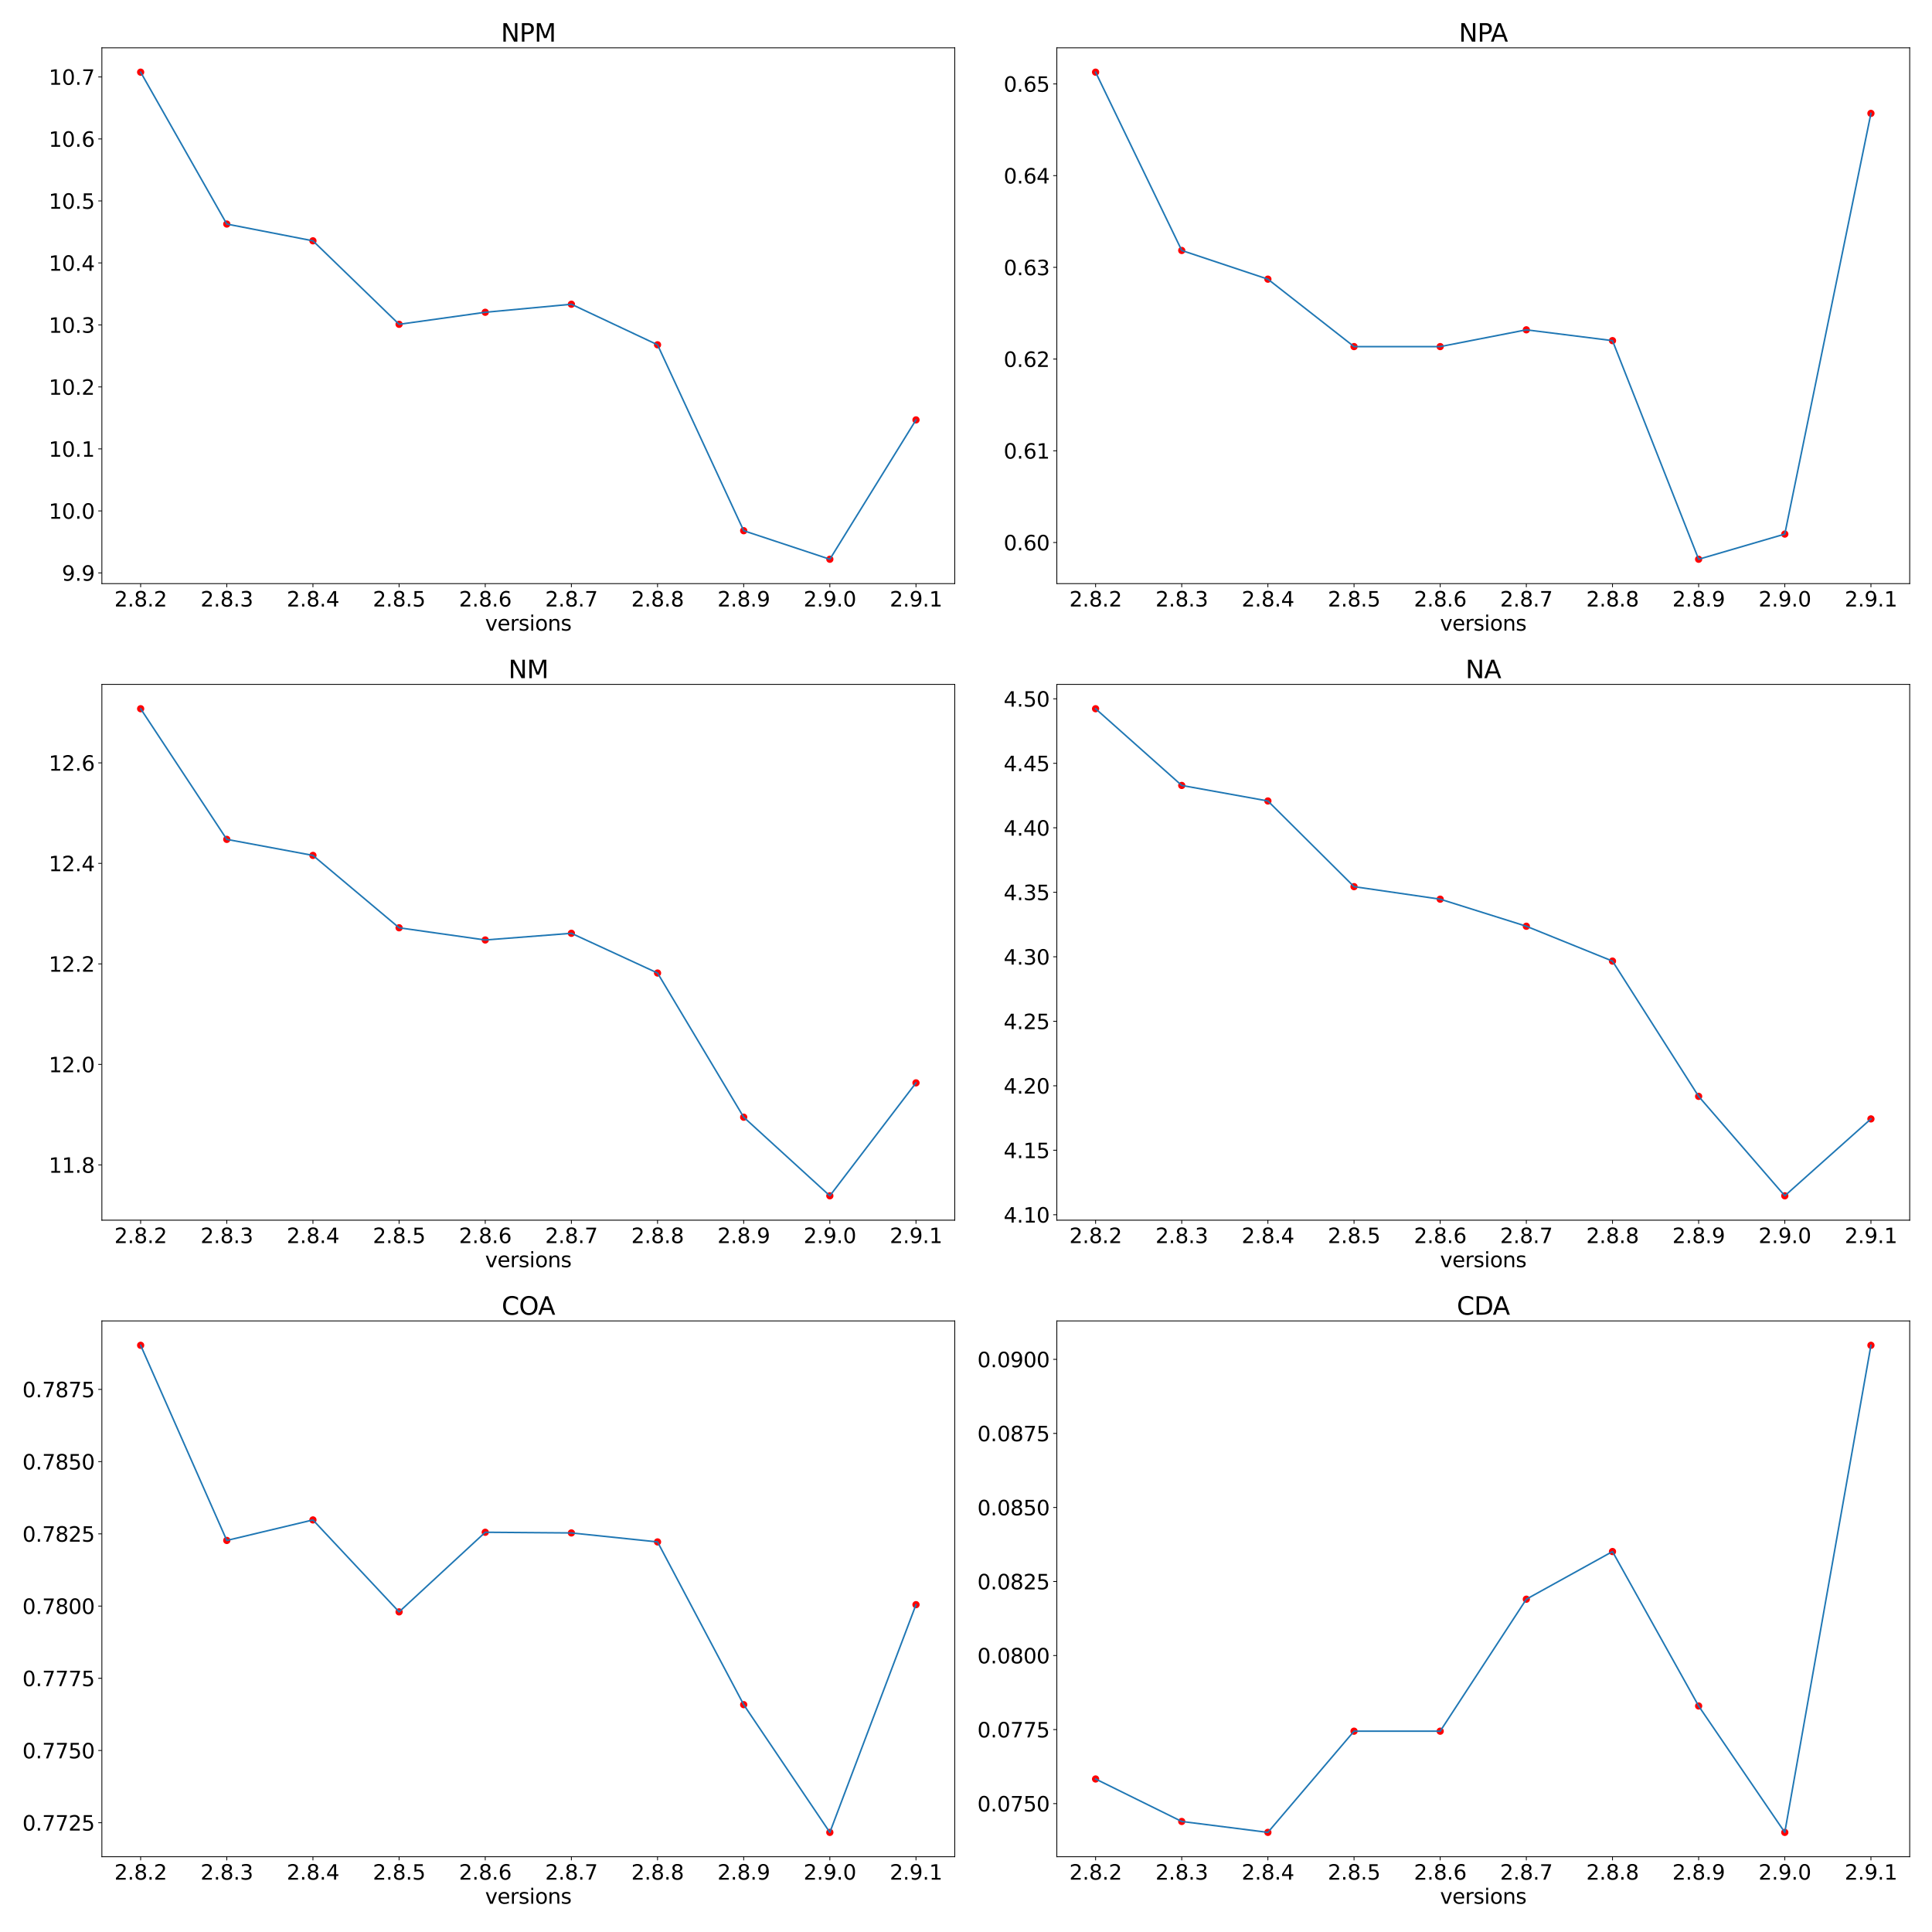 <?xml version="1.0" encoding="utf-8" standalone="no"?>
<!DOCTYPE svg PUBLIC "-//W3C//DTD SVG 1.1//EN"
  "http://www.w3.org/Graphics/SVG/1.1/DTD/svg11.dtd">
<svg xmlns:xlink="http://www.w3.org/1999/xlink" width="1872pt" height="1872pt" viewBox="0 0 1872 1872" xmlns="http://www.w3.org/2000/svg" version="1.1">
 <defs>
  <style type="text/css">*{stroke-linejoin: round; stroke-linecap: butt}</style>
 </defs>
 <g id="figure_1">
  <g id="patch_1">
   <path d="M 0 1872 
L 1872 1872 
L 1872 0 
L 0 0 
z
" style="fill: #ffffff"/>
  </g>
  <g id="axes_1">
   <g id="patch_2">
    <path d="M 98.71 565.48 
L 925.11 565.48 
L 925.11 46.32 
L 98.71 46.32 
z
" style="fill: #ffffff"/>
   </g>
   <g id="PathCollection_1">
    <defs>
     <path id="m8a694f7116" d="M 0 3 
C 0.796 3 1.559 2.684 2.121 2.121 
C 2.684 1.559 3 0.796 3 0 
C 3 -0.796 2.684 -1.559 2.121 -2.121 
C 1.559 -2.684 0.796 -3 0 -3 
C -0.796 -3 -1.559 -2.684 -2.121 -2.121 
C -2.684 -1.559 -3 -0.796 -3 0 
C -3 0.796 -2.684 1.559 -2.121 2.121 
C -1.559 2.684 -0.796 3 0 3 
z
" style="stroke: #ff0000"/>
    </defs>
    <g clip-path="url(#p2f15182f32)">
     <use xlink:href="#m8a694f7116" x="136.274" y="69.918" style="fill: #ff0000; stroke: #ff0000"/>
     <use xlink:href="#m8a694f7116" x="219.748" y="217.096" style="fill: #ff0000; stroke: #ff0000"/>
     <use xlink:href="#m8a694f7116" x="303.223" y="233.341" style="fill: #ff0000; stroke: #ff0000"/>
     <use xlink:href="#m8a694f7116" x="386.698" y="314.241" style="fill: #ff0000; stroke: #ff0000"/>
     <use xlink:href="#m8a694f7116" x="470.173" y="302.576" style="fill: #ff0000; stroke: #ff0000"/>
     <use xlink:href="#m8a694f7116" x="553.647" y="294.8" style="fill: #ff0000; stroke: #ff0000"/>
     <use xlink:href="#m8a694f7116" x="637.122" y="334.081" style="fill: #ff0000; stroke: #ff0000"/>
     <use xlink:href="#m8a694f7116" x="720.597" y="514.238" style="fill: #ff0000; stroke: #ff0000"/>
     <use xlink:href="#m8a694f7116" x="804.072" y="541.882" style="fill: #ff0000; stroke: #ff0000"/>
     <use xlink:href="#m8a694f7116" x="887.546" y="406.859" style="fill: #ff0000; stroke: #ff0000"/>
    </g>
   </g>
   <g id="matplotlib.axis_1">
    <g id="xtick_1">
     <g id="line2d_1">
      <defs>
       <path id="m1cae38eeb7" d="M 0 0 
L 0 3.5 
" style="stroke: #000000; stroke-width: 0.8"/>
      </defs>
      <g>
       <use xlink:href="#m1cae38eeb7" x="136.274" y="565.48" style="stroke: #000000; stroke-width: 0.8"/>
      </g>
     </g>
     <g id="text_1">
      <!-- 2.8.2 -->
      <g transform="translate(110.83 587.677)scale(0.2 -0.2)">
       <defs>
        <path id="DejaVuSans-32" d="M 1228 531 
L 3431 531 
L 3431 0 
L 469 0 
L 469 531 
Q 828 903 1448 1529 
Q 2069 2156 2228 2338 
Q 2531 2678 2651 2914 
Q 2772 3150 2772 3378 
Q 2772 3750 2511 3984 
Q 2250 4219 1831 4219 
Q 1534 4219 1204 4116 
Q 875 4013 500 3803 
L 500 4441 
Q 881 4594 1212 4672 
Q 1544 4750 1819 4750 
Q 2544 4750 2975 4387 
Q 3406 4025 3406 3419 
Q 3406 3131 3298 2873 
Q 3191 2616 2906 2266 
Q 2828 2175 2409 1742 
Q 1991 1309 1228 531 
z
" transform="scale(0.016)"/>
        <path id="DejaVuSans-2e" d="M 684 794 
L 1344 794 
L 1344 0 
L 684 0 
L 684 794 
z
" transform="scale(0.016)"/>
        <path id="DejaVuSans-38" d="M 2034 2216 
Q 1584 2216 1326 1975 
Q 1069 1734 1069 1313 
Q 1069 891 1326 650 
Q 1584 409 2034 409 
Q 2484 409 2743 651 
Q 3003 894 3003 1313 
Q 3003 1734 2745 1975 
Q 2488 2216 2034 2216 
z
M 1403 2484 
Q 997 2584 770 2862 
Q 544 3141 544 3541 
Q 544 4100 942 4425 
Q 1341 4750 2034 4750 
Q 2731 4750 3128 4425 
Q 3525 4100 3525 3541 
Q 3525 3141 3298 2862 
Q 3072 2584 2669 2484 
Q 3125 2378 3379 2068 
Q 3634 1759 3634 1313 
Q 3634 634 3220 271 
Q 2806 -91 2034 -91 
Q 1263 -91 848 271 
Q 434 634 434 1313 
Q 434 1759 690 2068 
Q 947 2378 1403 2484 
z
M 1172 3481 
Q 1172 3119 1398 2916 
Q 1625 2713 2034 2713 
Q 2441 2713 2670 2916 
Q 2900 3119 2900 3481 
Q 2900 3844 2670 4047 
Q 2441 4250 2034 4250 
Q 1625 4250 1398 4047 
Q 1172 3844 1172 3481 
z
" transform="scale(0.016)"/>
       </defs>
       <use xlink:href="#DejaVuSans-32"/>
       <use xlink:href="#DejaVuSans-2e" x="63.623"/>
       <use xlink:href="#DejaVuSans-38" x="95.41"/>
       <use xlink:href="#DejaVuSans-2e" x="159.033"/>
       <use xlink:href="#DejaVuSans-32" x="190.82"/>
      </g>
     </g>
    </g>
    <g id="xtick_2">
     <g id="line2d_2">
      <g>
       <use xlink:href="#m1cae38eeb7" x="219.748" y="565.48" style="stroke: #000000; stroke-width: 0.8"/>
      </g>
     </g>
     <g id="text_2">
      <!-- 2.8.3 -->
      <g transform="translate(194.305 587.677)scale(0.2 -0.2)">
       <defs>
        <path id="DejaVuSans-33" d="M 2597 2516 
Q 3050 2419 3304 2112 
Q 3559 1806 3559 1356 
Q 3559 666 3084 287 
Q 2609 -91 1734 -91 
Q 1441 -91 1130 -33 
Q 819 25 488 141 
L 488 750 
Q 750 597 1062 519 
Q 1375 441 1716 441 
Q 2309 441 2620 675 
Q 2931 909 2931 1356 
Q 2931 1769 2642 2001 
Q 2353 2234 1838 2234 
L 1294 2234 
L 1294 2753 
L 1863 2753 
Q 2328 2753 2575 2939 
Q 2822 3125 2822 3475 
Q 2822 3834 2567 4026 
Q 2313 4219 1838 4219 
Q 1578 4219 1281 4162 
Q 984 4106 628 3988 
L 628 4550 
Q 988 4650 1302 4700 
Q 1616 4750 1894 4750 
Q 2613 4750 3031 4423 
Q 3450 4097 3450 3541 
Q 3450 3153 3228 2886 
Q 3006 2619 2597 2516 
z
" transform="scale(0.016)"/>
       </defs>
       <use xlink:href="#DejaVuSans-32"/>
       <use xlink:href="#DejaVuSans-2e" x="63.623"/>
       <use xlink:href="#DejaVuSans-38" x="95.41"/>
       <use xlink:href="#DejaVuSans-2e" x="159.033"/>
       <use xlink:href="#DejaVuSans-33" x="190.82"/>
      </g>
     </g>
    </g>
    <g id="xtick_3">
     <g id="line2d_3">
      <g>
       <use xlink:href="#m1cae38eeb7" x="303.223" y="565.48" style="stroke: #000000; stroke-width: 0.8"/>
      </g>
     </g>
     <g id="text_3">
      <!-- 2.8.4 -->
      <g transform="translate(277.779 587.677)scale(0.2 -0.2)">
       <defs>
        <path id="DejaVuSans-34" d="M 2419 4116 
L 825 1625 
L 2419 1625 
L 2419 4116 
z
M 2253 4666 
L 3047 4666 
L 3047 1625 
L 3713 1625 
L 3713 1100 
L 3047 1100 
L 3047 0 
L 2419 0 
L 2419 1100 
L 313 1100 
L 313 1709 
L 2253 4666 
z
" transform="scale(0.016)"/>
       </defs>
       <use xlink:href="#DejaVuSans-32"/>
       <use xlink:href="#DejaVuSans-2e" x="63.623"/>
       <use xlink:href="#DejaVuSans-38" x="95.41"/>
       <use xlink:href="#DejaVuSans-2e" x="159.033"/>
       <use xlink:href="#DejaVuSans-34" x="190.82"/>
      </g>
     </g>
    </g>
    <g id="xtick_4">
     <g id="line2d_4">
      <g>
       <use xlink:href="#m1cae38eeb7" x="386.698" y="565.48" style="stroke: #000000; stroke-width: 0.8"/>
      </g>
     </g>
     <g id="text_4">
      <!-- 2.8.5 -->
      <g transform="translate(361.254 587.677)scale(0.2 -0.2)">
       <defs>
        <path id="DejaVuSans-35" d="M 691 4666 
L 3169 4666 
L 3169 4134 
L 1269 4134 
L 1269 2991 
Q 1406 3038 1543 3061 
Q 1681 3084 1819 3084 
Q 2600 3084 3056 2656 
Q 3513 2228 3513 1497 
Q 3513 744 3044 326 
Q 2575 -91 1722 -91 
Q 1428 -91 1123 -41 
Q 819 9 494 109 
L 494 744 
Q 775 591 1075 516 
Q 1375 441 1709 441 
Q 2250 441 2565 725 
Q 2881 1009 2881 1497 
Q 2881 1984 2565 2268 
Q 2250 2553 1709 2553 
Q 1456 2553 1204 2497 
Q 953 2441 691 2322 
L 691 4666 
z
" transform="scale(0.016)"/>
       </defs>
       <use xlink:href="#DejaVuSans-32"/>
       <use xlink:href="#DejaVuSans-2e" x="63.623"/>
       <use xlink:href="#DejaVuSans-38" x="95.41"/>
       <use xlink:href="#DejaVuSans-2e" x="159.033"/>
       <use xlink:href="#DejaVuSans-35" x="190.82"/>
      </g>
     </g>
    </g>
    <g id="xtick_5">
     <g id="line2d_5">
      <g>
       <use xlink:href="#m1cae38eeb7" x="470.173" y="565.48" style="stroke: #000000; stroke-width: 0.8"/>
      </g>
     </g>
     <g id="text_5">
      <!-- 2.8.6 -->
      <g transform="translate(444.729 587.677)scale(0.2 -0.2)">
       <defs>
        <path id="DejaVuSans-36" d="M 2113 2584 
Q 1688 2584 1439 2293 
Q 1191 2003 1191 1497 
Q 1191 994 1439 701 
Q 1688 409 2113 409 
Q 2538 409 2786 701 
Q 3034 994 3034 1497 
Q 3034 2003 2786 2293 
Q 2538 2584 2113 2584 
z
M 3366 4563 
L 3366 3988 
Q 3128 4100 2886 4159 
Q 2644 4219 2406 4219 
Q 1781 4219 1451 3797 
Q 1122 3375 1075 2522 
Q 1259 2794 1537 2939 
Q 1816 3084 2150 3084 
Q 2853 3084 3261 2657 
Q 3669 2231 3669 1497 
Q 3669 778 3244 343 
Q 2819 -91 2113 -91 
Q 1303 -91 875 529 
Q 447 1150 447 2328 
Q 447 3434 972 4092 
Q 1497 4750 2381 4750 
Q 2619 4750 2861 4703 
Q 3103 4656 3366 4563 
z
" transform="scale(0.016)"/>
       </defs>
       <use xlink:href="#DejaVuSans-32"/>
       <use xlink:href="#DejaVuSans-2e" x="63.623"/>
       <use xlink:href="#DejaVuSans-38" x="95.41"/>
       <use xlink:href="#DejaVuSans-2e" x="159.033"/>
       <use xlink:href="#DejaVuSans-36" x="190.82"/>
      </g>
     </g>
    </g>
    <g id="xtick_6">
     <g id="line2d_6">
      <g>
       <use xlink:href="#m1cae38eeb7" x="553.647" y="565.48" style="stroke: #000000; stroke-width: 0.8"/>
      </g>
     </g>
     <g id="text_6">
      <!-- 2.8.7 -->
      <g transform="translate(528.204 587.677)scale(0.2 -0.2)">
       <defs>
        <path id="DejaVuSans-37" d="M 525 4666 
L 3525 4666 
L 3525 4397 
L 1831 0 
L 1172 0 
L 2766 4134 
L 525 4134 
L 525 4666 
z
" transform="scale(0.016)"/>
       </defs>
       <use xlink:href="#DejaVuSans-32"/>
       <use xlink:href="#DejaVuSans-2e" x="63.623"/>
       <use xlink:href="#DejaVuSans-38" x="95.41"/>
       <use xlink:href="#DejaVuSans-2e" x="159.033"/>
       <use xlink:href="#DejaVuSans-37" x="190.82"/>
      </g>
     </g>
    </g>
    <g id="xtick_7">
     <g id="line2d_7">
      <g>
       <use xlink:href="#m1cae38eeb7" x="637.122" y="565.48" style="stroke: #000000; stroke-width: 0.8"/>
      </g>
     </g>
     <g id="text_7">
      <!-- 2.8.8 -->
      <g transform="translate(611.678 587.677)scale(0.2 -0.2)">
       <use xlink:href="#DejaVuSans-32"/>
       <use xlink:href="#DejaVuSans-2e" x="63.623"/>
       <use xlink:href="#DejaVuSans-38" x="95.41"/>
       <use xlink:href="#DejaVuSans-2e" x="159.033"/>
       <use xlink:href="#DejaVuSans-38" x="190.82"/>
      </g>
     </g>
    </g>
    <g id="xtick_8">
     <g id="line2d_8">
      <g>
       <use xlink:href="#m1cae38eeb7" x="720.597" y="565.48" style="stroke: #000000; stroke-width: 0.8"/>
      </g>
     </g>
     <g id="text_8">
      <!-- 2.8.9 -->
      <g transform="translate(695.153 587.677)scale(0.2 -0.2)">
       <defs>
        <path id="DejaVuSans-39" d="M 703 97 
L 703 672 
Q 941 559 1184 500 
Q 1428 441 1663 441 
Q 2288 441 2617 861 
Q 2947 1281 2994 2138 
Q 2813 1869 2534 1725 
Q 2256 1581 1919 1581 
Q 1219 1581 811 2004 
Q 403 2428 403 3163 
Q 403 3881 828 4315 
Q 1253 4750 1959 4750 
Q 2769 4750 3195 4129 
Q 3622 3509 3622 2328 
Q 3622 1225 3098 567 
Q 2575 -91 1691 -91 
Q 1453 -91 1209 -44 
Q 966 3 703 97 
z
M 1959 2075 
Q 2384 2075 2632 2365 
Q 2881 2656 2881 3163 
Q 2881 3666 2632 3958 
Q 2384 4250 1959 4250 
Q 1534 4250 1286 3958 
Q 1038 3666 1038 3163 
Q 1038 2656 1286 2365 
Q 1534 2075 1959 2075 
z
" transform="scale(0.016)"/>
       </defs>
       <use xlink:href="#DejaVuSans-32"/>
       <use xlink:href="#DejaVuSans-2e" x="63.623"/>
       <use xlink:href="#DejaVuSans-38" x="95.41"/>
       <use xlink:href="#DejaVuSans-2e" x="159.033"/>
       <use xlink:href="#DejaVuSans-39" x="190.82"/>
      </g>
     </g>
    </g>
    <g id="xtick_9">
     <g id="line2d_9">
      <g>
       <use xlink:href="#m1cae38eeb7" x="804.072" y="565.48" style="stroke: #000000; stroke-width: 0.8"/>
      </g>
     </g>
     <g id="text_9">
      <!-- 2.9.0 -->
      <g transform="translate(778.628 587.677)scale(0.2 -0.2)">
       <defs>
        <path id="DejaVuSans-30" d="M 2034 4250 
Q 1547 4250 1301 3770 
Q 1056 3291 1056 2328 
Q 1056 1369 1301 889 
Q 1547 409 2034 409 
Q 2525 409 2770 889 
Q 3016 1369 3016 2328 
Q 3016 3291 2770 3770 
Q 2525 4250 2034 4250 
z
M 2034 4750 
Q 2819 4750 3233 4129 
Q 3647 3509 3647 2328 
Q 3647 1150 3233 529 
Q 2819 -91 2034 -91 
Q 1250 -91 836 529 
Q 422 1150 422 2328 
Q 422 3509 836 4129 
Q 1250 4750 2034 4750 
z
" transform="scale(0.016)"/>
       </defs>
       <use xlink:href="#DejaVuSans-32"/>
       <use xlink:href="#DejaVuSans-2e" x="63.623"/>
       <use xlink:href="#DejaVuSans-39" x="95.41"/>
       <use xlink:href="#DejaVuSans-2e" x="159.033"/>
       <use xlink:href="#DejaVuSans-30" x="190.82"/>
      </g>
     </g>
    </g>
    <g id="xtick_10">
     <g id="line2d_10">
      <g>
       <use xlink:href="#m1cae38eeb7" x="887.546" y="565.48" style="stroke: #000000; stroke-width: 0.8"/>
      </g>
     </g>
     <g id="text_10">
      <!-- 2.9.1 -->
      <g transform="translate(862.103 587.677)scale(0.2 -0.2)">
       <defs>
        <path id="DejaVuSans-31" d="M 794 531 
L 1825 531 
L 1825 4091 
L 703 3866 
L 703 4441 
L 1819 4666 
L 2450 4666 
L 2450 531 
L 3481 531 
L 3481 0 
L 794 0 
L 794 531 
z
" transform="scale(0.016)"/>
       </defs>
       <use xlink:href="#DejaVuSans-32"/>
       <use xlink:href="#DejaVuSans-2e" x="63.623"/>
       <use xlink:href="#DejaVuSans-39" x="95.41"/>
       <use xlink:href="#DejaVuSans-2e" x="159.033"/>
       <use xlink:href="#DejaVuSans-31" x="190.82"/>
      </g>
     </g>
    </g>
    <g id="text_11">
     <!-- versions -->
     <g transform="translate(470.074 611.033)scale(0.2 -0.2)">
      <defs>
       <path id="DejaVuSans-76" d="M 191 3500 
L 800 3500 
L 1894 563 
L 2988 3500 
L 3597 3500 
L 2284 0 
L 1503 0 
L 191 3500 
z
" transform="scale(0.016)"/>
       <path id="DejaVuSans-65" d="M 3597 1894 
L 3597 1613 
L 953 1613 
Q 991 1019 1311 708 
Q 1631 397 2203 397 
Q 2534 397 2845 478 
Q 3156 559 3463 722 
L 3463 178 
Q 3153 47 2828 -22 
Q 2503 -91 2169 -91 
Q 1331 -91 842 396 
Q 353 884 353 1716 
Q 353 2575 817 3079 
Q 1281 3584 2069 3584 
Q 2775 3584 3186 3129 
Q 3597 2675 3597 1894 
z
M 3022 2063 
Q 3016 2534 2758 2815 
Q 2500 3097 2075 3097 
Q 1594 3097 1305 2825 
Q 1016 2553 972 2059 
L 3022 2063 
z
" transform="scale(0.016)"/>
       <path id="DejaVuSans-72" d="M 2631 2963 
Q 2534 3019 2420 3045 
Q 2306 3072 2169 3072 
Q 1681 3072 1420 2755 
Q 1159 2438 1159 1844 
L 1159 0 
L 581 0 
L 581 3500 
L 1159 3500 
L 1159 2956 
Q 1341 3275 1631 3429 
Q 1922 3584 2338 3584 
Q 2397 3584 2469 3576 
Q 2541 3569 2628 3553 
L 2631 2963 
z
" transform="scale(0.016)"/>
       <path id="DejaVuSans-73" d="M 2834 3397 
L 2834 2853 
Q 2591 2978 2328 3040 
Q 2066 3103 1784 3103 
Q 1356 3103 1142 2972 
Q 928 2841 928 2578 
Q 928 2378 1081 2264 
Q 1234 2150 1697 2047 
L 1894 2003 
Q 2506 1872 2764 1633 
Q 3022 1394 3022 966 
Q 3022 478 2636 193 
Q 2250 -91 1575 -91 
Q 1294 -91 989 -36 
Q 684 19 347 128 
L 347 722 
Q 666 556 975 473 
Q 1284 391 1588 391 
Q 1994 391 2212 530 
Q 2431 669 2431 922 
Q 2431 1156 2273 1281 
Q 2116 1406 1581 1522 
L 1381 1569 
Q 847 1681 609 1914 
Q 372 2147 372 2553 
Q 372 3047 722 3315 
Q 1072 3584 1716 3584 
Q 2034 3584 2315 3537 
Q 2597 3491 2834 3397 
z
" transform="scale(0.016)"/>
       <path id="DejaVuSans-69" d="M 603 3500 
L 1178 3500 
L 1178 0 
L 603 0 
L 603 3500 
z
M 603 4863 
L 1178 4863 
L 1178 4134 
L 603 4134 
L 603 4863 
z
" transform="scale(0.016)"/>
       <path id="DejaVuSans-6f" d="M 1959 3097 
Q 1497 3097 1228 2736 
Q 959 2375 959 1747 
Q 959 1119 1226 758 
Q 1494 397 1959 397 
Q 2419 397 2687 759 
Q 2956 1122 2956 1747 
Q 2956 2369 2687 2733 
Q 2419 3097 1959 3097 
z
M 1959 3584 
Q 2709 3584 3137 3096 
Q 3566 2609 3566 1747 
Q 3566 888 3137 398 
Q 2709 -91 1959 -91 
Q 1206 -91 779 398 
Q 353 888 353 1747 
Q 353 2609 779 3096 
Q 1206 3584 1959 3584 
z
" transform="scale(0.016)"/>
       <path id="DejaVuSans-6e" d="M 3513 2113 
L 3513 0 
L 2938 0 
L 2938 2094 
Q 2938 2591 2744 2837 
Q 2550 3084 2163 3084 
Q 1697 3084 1428 2787 
Q 1159 2491 1159 1978 
L 1159 0 
L 581 0 
L 581 3500 
L 1159 3500 
L 1159 2956 
Q 1366 3272 1645 3428 
Q 1925 3584 2291 3584 
Q 2894 3584 3203 3211 
Q 3513 2838 3513 2113 
z
" transform="scale(0.016)"/>
      </defs>
      <use xlink:href="#DejaVuSans-76"/>
      <use xlink:href="#DejaVuSans-65" x="59.18"/>
      <use xlink:href="#DejaVuSans-72" x="120.703"/>
      <use xlink:href="#DejaVuSans-73" x="161.816"/>
      <use xlink:href="#DejaVuSans-69" x="213.916"/>
      <use xlink:href="#DejaVuSans-6f" x="241.699"/>
      <use xlink:href="#DejaVuSans-6e" x="302.881"/>
      <use xlink:href="#DejaVuSans-73" x="366.26"/>
     </g>
    </g>
   </g>
   <g id="matplotlib.axis_2">
    <g id="ytick_1">
     <g id="line2d_11">
      <defs>
       <path id="mf6524b1b84" d="M 0 0 
L -3.5 0 
" style="stroke: #000000; stroke-width: 0.8"/>
      </defs>
      <g>
       <use xlink:href="#mf6524b1b84" x="98.71" y="555.109" style="stroke: #000000; stroke-width: 0.8"/>
      </g>
     </g>
     <g id="text_12">
      <!-- 9.9 -->
      <g transform="translate(59.904 562.707)scale(0.2 -0.2)">
       <use xlink:href="#DejaVuSans-39"/>
       <use xlink:href="#DejaVuSans-2e" x="63.623"/>
       <use xlink:href="#DejaVuSans-39" x="95.41"/>
      </g>
     </g>
    </g>
    <g id="ytick_2">
     <g id="line2d_12">
      <g>
       <use xlink:href="#mf6524b1b84" x="98.71" y="495.037" style="stroke: #000000; stroke-width: 0.8"/>
      </g>
     </g>
     <g id="text_13">
      <!-- 10.0 -->
      <g transform="translate(47.179 502.636)scale(0.2 -0.2)">
       <use xlink:href="#DejaVuSans-31"/>
       <use xlink:href="#DejaVuSans-30" x="63.623"/>
       <use xlink:href="#DejaVuSans-2e" x="127.246"/>
       <use xlink:href="#DejaVuSans-30" x="159.033"/>
      </g>
     </g>
    </g>
    <g id="ytick_3">
     <g id="line2d_13">
      <g>
       <use xlink:href="#mf6524b1b84" x="98.71" y="434.966" style="stroke: #000000; stroke-width: 0.8"/>
      </g>
     </g>
     <g id="text_14">
      <!-- 10.1 -->
      <g transform="translate(47.179 442.565)scale(0.2 -0.2)">
       <use xlink:href="#DejaVuSans-31"/>
       <use xlink:href="#DejaVuSans-30" x="63.623"/>
       <use xlink:href="#DejaVuSans-2e" x="127.246"/>
       <use xlink:href="#DejaVuSans-31" x="159.033"/>
      </g>
     </g>
    </g>
    <g id="ytick_4">
     <g id="line2d_14">
      <g>
       <use xlink:href="#mf6524b1b84" x="98.71" y="374.895" style="stroke: #000000; stroke-width: 0.8"/>
      </g>
     </g>
     <g id="text_15">
      <!-- 10.2 -->
      <g transform="translate(47.179 382.493)scale(0.2 -0.2)">
       <use xlink:href="#DejaVuSans-31"/>
       <use xlink:href="#DejaVuSans-30" x="63.623"/>
       <use xlink:href="#DejaVuSans-2e" x="127.246"/>
       <use xlink:href="#DejaVuSans-32" x="159.033"/>
      </g>
     </g>
    </g>
    <g id="ytick_5">
     <g id="line2d_15">
      <g>
       <use xlink:href="#mf6524b1b84" x="98.71" y="314.824" style="stroke: #000000; stroke-width: 0.8"/>
      </g>
     </g>
     <g id="text_16">
      <!-- 10.3 -->
      <g transform="translate(47.179 322.422)scale(0.2 -0.2)">
       <use xlink:href="#DejaVuSans-31"/>
       <use xlink:href="#DejaVuSans-30" x="63.623"/>
       <use xlink:href="#DejaVuSans-2e" x="127.246"/>
       <use xlink:href="#DejaVuSans-33" x="159.033"/>
      </g>
     </g>
    </g>
    <g id="ytick_6">
     <g id="line2d_16">
      <g>
       <use xlink:href="#mf6524b1b84" x="98.71" y="254.753" style="stroke: #000000; stroke-width: 0.8"/>
      </g>
     </g>
     <g id="text_17">
      <!-- 10.4 -->
      <g transform="translate(47.179 262.351)scale(0.2 -0.2)">
       <use xlink:href="#DejaVuSans-31"/>
       <use xlink:href="#DejaVuSans-30" x="63.623"/>
       <use xlink:href="#DejaVuSans-2e" x="127.246"/>
       <use xlink:href="#DejaVuSans-34" x="159.033"/>
      </g>
     </g>
    </g>
    <g id="ytick_7">
     <g id="line2d_17">
      <g>
       <use xlink:href="#mf6524b1b84" x="98.71" y="194.681" style="stroke: #000000; stroke-width: 0.8"/>
      </g>
     </g>
     <g id="text_18">
      <!-- 10.5 -->
      <g transform="translate(47.179 202.28)scale(0.2 -0.2)">
       <use xlink:href="#DejaVuSans-31"/>
       <use xlink:href="#DejaVuSans-30" x="63.623"/>
       <use xlink:href="#DejaVuSans-2e" x="127.246"/>
       <use xlink:href="#DejaVuSans-35" x="159.033"/>
      </g>
     </g>
    </g>
    <g id="ytick_8">
     <g id="line2d_18">
      <g>
       <use xlink:href="#mf6524b1b84" x="98.71" y="134.61" style="stroke: #000000; stroke-width: 0.8"/>
      </g>
     </g>
     <g id="text_19">
      <!-- 10.6 -->
      <g transform="translate(47.179 142.209)scale(0.2 -0.2)">
       <use xlink:href="#DejaVuSans-31"/>
       <use xlink:href="#DejaVuSans-30" x="63.623"/>
       <use xlink:href="#DejaVuSans-2e" x="127.246"/>
       <use xlink:href="#DejaVuSans-36" x="159.033"/>
      </g>
     </g>
    </g>
    <g id="ytick_9">
     <g id="line2d_19">
      <g>
       <use xlink:href="#mf6524b1b84" x="98.71" y="74.539" style="stroke: #000000; stroke-width: 0.8"/>
      </g>
     </g>
     <g id="text_20">
      <!-- 10.7 -->
      <g transform="translate(47.179 82.137)scale(0.2 -0.2)">
       <use xlink:href="#DejaVuSans-31"/>
       <use xlink:href="#DejaVuSans-30" x="63.623"/>
       <use xlink:href="#DejaVuSans-2e" x="127.246"/>
       <use xlink:href="#DejaVuSans-37" x="159.033"/>
      </g>
     </g>
    </g>
   </g>
   <g id="line2d_20">
    <path d="M 136.274 69.918 
L 219.748 217.096 
L 303.223 233.341 
L 386.698 314.241 
L 470.173 302.576 
L 553.647 294.8 
L 637.122 334.081 
L 720.597 514.238 
L 804.072 541.882 
L 887.546 406.859 
" clip-path="url(#p2f15182f32)" style="fill: none; stroke: #1f77b4; stroke-width: 1.5; stroke-linecap: square"/>
   </g>
   <g id="patch_3">
    <path d="M 98.71 565.48 
L 98.71 46.32 
" style="fill: none; stroke: #000000; stroke-width: 0.8; stroke-linejoin: miter; stroke-linecap: square"/>
   </g>
   <g id="patch_4">
    <path d="M 925.11 565.48 
L 925.11 46.32 
" style="fill: none; stroke: #000000; stroke-width: 0.8; stroke-linejoin: miter; stroke-linecap: square"/>
   </g>
   <g id="patch_5">
    <path d="M 98.71 565.48 
L 925.11 565.48 
" style="fill: none; stroke: #000000; stroke-width: 0.8; stroke-linejoin: miter; stroke-linecap: square"/>
   </g>
   <g id="patch_6">
    <path d="M 98.71 46.32 
L 925.11 46.32 
" style="fill: none; stroke: #000000; stroke-width: 0.8; stroke-linejoin: miter; stroke-linecap: square"/>
   </g>
   <g id="text_21">
    <!-- NPM -->
    <g transform="translate(485.343 40.32)scale(0.24 -0.24)">
     <defs>
      <path id="DejaVuSans-4e" d="M 628 4666 
L 1478 4666 
L 3547 763 
L 3547 4666 
L 4159 4666 
L 4159 0 
L 3309 0 
L 1241 3903 
L 1241 0 
L 628 0 
L 628 4666 
z
" transform="scale(0.016)"/>
      <path id="DejaVuSans-50" d="M 1259 4147 
L 1259 2394 
L 2053 2394 
Q 2494 2394 2734 2622 
Q 2975 2850 2975 3272 
Q 2975 3691 2734 3919 
Q 2494 4147 2053 4147 
L 1259 4147 
z
M 628 4666 
L 2053 4666 
Q 2838 4666 3239 4311 
Q 3641 3956 3641 3272 
Q 3641 2581 3239 2228 
Q 2838 1875 2053 1875 
L 1259 1875 
L 1259 0 
L 628 0 
L 628 4666 
z
" transform="scale(0.016)"/>
      <path id="DejaVuSans-4d" d="M 628 4666 
L 1569 4666 
L 2759 1491 
L 3956 4666 
L 4897 4666 
L 4897 0 
L 4281 0 
L 4281 4097 
L 3078 897 
L 2444 897 
L 1241 4097 
L 1241 0 
L 628 0 
L 628 4666 
z
" transform="scale(0.016)"/>
     </defs>
     <use xlink:href="#DejaVuSans-4e"/>
     <use xlink:href="#DejaVuSans-50" x="74.805"/>
     <use xlink:href="#DejaVuSans-4d" x="135.107"/>
    </g>
   </g>
  </g>
  <g id="axes_2">
   <g id="patch_7">
    <path d="M 1024 565.48 
L 1850.4 565.48 
L 1850.4 46.32 
L 1024 46.32 
z
" style="fill: #ffffff"/>
   </g>
   <g id="PathCollection_2">
    <g clip-path="url(#p6ebdae2a3d)">
     <use xlink:href="#m8a694f7116" x="1061.564" y="69.918" style="fill: #ff0000; stroke: #ff0000"/>
     <use xlink:href="#m8a694f7116" x="1145.038" y="242.688" style="fill: #ff0000; stroke: #ff0000"/>
     <use xlink:href="#m8a694f7116" x="1228.513" y="270.485" style="fill: #ff0000; stroke: #ff0000"/>
     <use xlink:href="#m8a694f7116" x="1311.988" y="335.836" style="fill: #ff0000; stroke: #ff0000"/>
     <use xlink:href="#m8a694f7116" x="1395.463" y="335.836" style="fill: #ff0000; stroke: #ff0000"/>
     <use xlink:href="#m8a694f7116" x="1478.937" y="319.58" style="fill: #ff0000; stroke: #ff0000"/>
     <use xlink:href="#m8a694f7116" x="1562.412" y="330.056" style="fill: #ff0000; stroke: #ff0000"/>
     <use xlink:href="#m8a694f7116" x="1645.887" y="541.882" style="fill: #ff0000; stroke: #ff0000"/>
     <use xlink:href="#m8a694f7116" x="1729.362" y="517.497" style="fill: #ff0000; stroke: #ff0000"/>
     <use xlink:href="#m8a694f7116" x="1812.836" y="109.847" style="fill: #ff0000; stroke: #ff0000"/>
    </g>
   </g>
   <g id="matplotlib.axis_3">
    <g id="xtick_11">
     <g id="line2d_21">
      <g>
       <use xlink:href="#m1cae38eeb7" x="1061.564" y="565.48" style="stroke: #000000; stroke-width: 0.8"/>
      </g>
     </g>
     <g id="text_22">
      <!-- 2.8.2 -->
      <g transform="translate(1036.12 587.677)scale(0.2 -0.2)">
       <use xlink:href="#DejaVuSans-32"/>
       <use xlink:href="#DejaVuSans-2e" x="63.623"/>
       <use xlink:href="#DejaVuSans-38" x="95.41"/>
       <use xlink:href="#DejaVuSans-2e" x="159.033"/>
       <use xlink:href="#DejaVuSans-32" x="190.82"/>
      </g>
     </g>
    </g>
    <g id="xtick_12">
     <g id="line2d_22">
      <g>
       <use xlink:href="#m1cae38eeb7" x="1145.038" y="565.48" style="stroke: #000000; stroke-width: 0.8"/>
      </g>
     </g>
     <g id="text_23">
      <!-- 2.8.3 -->
      <g transform="translate(1119.595 587.677)scale(0.2 -0.2)">
       <use xlink:href="#DejaVuSans-32"/>
       <use xlink:href="#DejaVuSans-2e" x="63.623"/>
       <use xlink:href="#DejaVuSans-38" x="95.41"/>
       <use xlink:href="#DejaVuSans-2e" x="159.033"/>
       <use xlink:href="#DejaVuSans-33" x="190.82"/>
      </g>
     </g>
    </g>
    <g id="xtick_13">
     <g id="line2d_23">
      <g>
       <use xlink:href="#m1cae38eeb7" x="1228.513" y="565.48" style="stroke: #000000; stroke-width: 0.8"/>
      </g>
     </g>
     <g id="text_24">
      <!-- 2.8.4 -->
      <g transform="translate(1203.069 587.677)scale(0.2 -0.2)">
       <use xlink:href="#DejaVuSans-32"/>
       <use xlink:href="#DejaVuSans-2e" x="63.623"/>
       <use xlink:href="#DejaVuSans-38" x="95.41"/>
       <use xlink:href="#DejaVuSans-2e" x="159.033"/>
       <use xlink:href="#DejaVuSans-34" x="190.82"/>
      </g>
     </g>
    </g>
    <g id="xtick_14">
     <g id="line2d_24">
      <g>
       <use xlink:href="#m1cae38eeb7" x="1311.988" y="565.48" style="stroke: #000000; stroke-width: 0.8"/>
      </g>
     </g>
     <g id="text_25">
      <!-- 2.8.5 -->
      <g transform="translate(1286.544 587.677)scale(0.2 -0.2)">
       <use xlink:href="#DejaVuSans-32"/>
       <use xlink:href="#DejaVuSans-2e" x="63.623"/>
       <use xlink:href="#DejaVuSans-38" x="95.41"/>
       <use xlink:href="#DejaVuSans-2e" x="159.033"/>
       <use xlink:href="#DejaVuSans-35" x="190.82"/>
      </g>
     </g>
    </g>
    <g id="xtick_15">
     <g id="line2d_25">
      <g>
       <use xlink:href="#m1cae38eeb7" x="1395.463" y="565.48" style="stroke: #000000; stroke-width: 0.8"/>
      </g>
     </g>
     <g id="text_26">
      <!-- 2.8.6 -->
      <g transform="translate(1370.019 587.677)scale(0.2 -0.2)">
       <use xlink:href="#DejaVuSans-32"/>
       <use xlink:href="#DejaVuSans-2e" x="63.623"/>
       <use xlink:href="#DejaVuSans-38" x="95.41"/>
       <use xlink:href="#DejaVuSans-2e" x="159.033"/>
       <use xlink:href="#DejaVuSans-36" x="190.82"/>
      </g>
     </g>
    </g>
    <g id="xtick_16">
     <g id="line2d_26">
      <g>
       <use xlink:href="#m1cae38eeb7" x="1478.937" y="565.48" style="stroke: #000000; stroke-width: 0.8"/>
      </g>
     </g>
     <g id="text_27">
      <!-- 2.8.7 -->
      <g transform="translate(1453.494 587.677)scale(0.2 -0.2)">
       <use xlink:href="#DejaVuSans-32"/>
       <use xlink:href="#DejaVuSans-2e" x="63.623"/>
       <use xlink:href="#DejaVuSans-38" x="95.41"/>
       <use xlink:href="#DejaVuSans-2e" x="159.033"/>
       <use xlink:href="#DejaVuSans-37" x="190.82"/>
      </g>
     </g>
    </g>
    <g id="xtick_17">
     <g id="line2d_27">
      <g>
       <use xlink:href="#m1cae38eeb7" x="1562.412" y="565.48" style="stroke: #000000; stroke-width: 0.8"/>
      </g>
     </g>
     <g id="text_28">
      <!-- 2.8.8 -->
      <g transform="translate(1536.968 587.677)scale(0.2 -0.2)">
       <use xlink:href="#DejaVuSans-32"/>
       <use xlink:href="#DejaVuSans-2e" x="63.623"/>
       <use xlink:href="#DejaVuSans-38" x="95.41"/>
       <use xlink:href="#DejaVuSans-2e" x="159.033"/>
       <use xlink:href="#DejaVuSans-38" x="190.82"/>
      </g>
     </g>
    </g>
    <g id="xtick_18">
     <g id="line2d_28">
      <g>
       <use xlink:href="#m1cae38eeb7" x="1645.887" y="565.48" style="stroke: #000000; stroke-width: 0.8"/>
      </g>
     </g>
     <g id="text_29">
      <!-- 2.8.9 -->
      <g transform="translate(1620.443 587.677)scale(0.2 -0.2)">
       <use xlink:href="#DejaVuSans-32"/>
       <use xlink:href="#DejaVuSans-2e" x="63.623"/>
       <use xlink:href="#DejaVuSans-38" x="95.41"/>
       <use xlink:href="#DejaVuSans-2e" x="159.033"/>
       <use xlink:href="#DejaVuSans-39" x="190.82"/>
      </g>
     </g>
    </g>
    <g id="xtick_19">
     <g id="line2d_29">
      <g>
       <use xlink:href="#m1cae38eeb7" x="1729.362" y="565.48" style="stroke: #000000; stroke-width: 0.8"/>
      </g>
     </g>
     <g id="text_30">
      <!-- 2.9.0 -->
      <g transform="translate(1703.918 587.677)scale(0.2 -0.2)">
       <use xlink:href="#DejaVuSans-32"/>
       <use xlink:href="#DejaVuSans-2e" x="63.623"/>
       <use xlink:href="#DejaVuSans-39" x="95.41"/>
       <use xlink:href="#DejaVuSans-2e" x="159.033"/>
       <use xlink:href="#DejaVuSans-30" x="190.82"/>
      </g>
     </g>
    </g>
    <g id="xtick_20">
     <g id="line2d_30">
      <g>
       <use xlink:href="#m1cae38eeb7" x="1812.836" y="565.48" style="stroke: #000000; stroke-width: 0.8"/>
      </g>
     </g>
     <g id="text_31">
      <!-- 2.9.1 -->
      <g transform="translate(1787.393 587.677)scale(0.2 -0.2)">
       <use xlink:href="#DejaVuSans-32"/>
       <use xlink:href="#DejaVuSans-2e" x="63.623"/>
       <use xlink:href="#DejaVuSans-39" x="95.41"/>
       <use xlink:href="#DejaVuSans-2e" x="159.033"/>
       <use xlink:href="#DejaVuSans-31" x="190.82"/>
      </g>
     </g>
    </g>
    <g id="text_32">
     <!-- versions -->
     <g transform="translate(1395.364 611.033)scale(0.2 -0.2)">
      <use xlink:href="#DejaVuSans-76"/>
      <use xlink:href="#DejaVuSans-65" x="59.18"/>
      <use xlink:href="#DejaVuSans-72" x="120.703"/>
      <use xlink:href="#DejaVuSans-73" x="161.816"/>
      <use xlink:href="#DejaVuSans-69" x="213.916"/>
      <use xlink:href="#DejaVuSans-6f" x="241.699"/>
      <use xlink:href="#DejaVuSans-6e" x="302.881"/>
      <use xlink:href="#DejaVuSans-73" x="366.26"/>
     </g>
    </g>
   </g>
   <g id="matplotlib.axis_4">
    <g id="ytick_10">
     <g id="line2d_31">
      <g>
       <use xlink:href="#mf6524b1b84" x="1024" y="525.65" style="stroke: #000000; stroke-width: 0.8"/>
      </g>
     </g>
     <g id="text_33">
      <!-- 0.60 -->
      <g transform="translate(972.469 533.249)scale(0.2 -0.2)">
       <use xlink:href="#DejaVuSans-30"/>
       <use xlink:href="#DejaVuSans-2e" x="63.623"/>
       <use xlink:href="#DejaVuSans-36" x="95.41"/>
       <use xlink:href="#DejaVuSans-30" x="159.033"/>
      </g>
     </g>
    </g>
    <g id="ytick_11">
     <g id="line2d_32">
      <g>
       <use xlink:href="#mf6524b1b84" x="1024" y="436.783" style="stroke: #000000; stroke-width: 0.8"/>
      </g>
     </g>
     <g id="text_34">
      <!-- 0.61 -->
      <g transform="translate(972.469 444.381)scale(0.2 -0.2)">
       <use xlink:href="#DejaVuSans-30"/>
       <use xlink:href="#DejaVuSans-2e" x="63.623"/>
       <use xlink:href="#DejaVuSans-36" x="95.41"/>
       <use xlink:href="#DejaVuSans-31" x="159.033"/>
      </g>
     </g>
    </g>
    <g id="ytick_12">
     <g id="line2d_33">
      <g>
       <use xlink:href="#mf6524b1b84" x="1024" y="347.915" style="stroke: #000000; stroke-width: 0.8"/>
      </g>
     </g>
     <g id="text_35">
      <!-- 0.62 -->
      <g transform="translate(972.469 355.513)scale(0.2 -0.2)">
       <use xlink:href="#DejaVuSans-30"/>
       <use xlink:href="#DejaVuSans-2e" x="63.623"/>
       <use xlink:href="#DejaVuSans-36" x="95.41"/>
       <use xlink:href="#DejaVuSans-32" x="159.033"/>
      </g>
     </g>
    </g>
    <g id="ytick_13">
     <g id="line2d_34">
      <g>
       <use xlink:href="#mf6524b1b84" x="1024" y="259.047" style="stroke: #000000; stroke-width: 0.8"/>
      </g>
     </g>
     <g id="text_36">
      <!-- 0.63 -->
      <g transform="translate(972.469 266.645)scale(0.2 -0.2)">
       <use xlink:href="#DejaVuSans-30"/>
       <use xlink:href="#DejaVuSans-2e" x="63.623"/>
       <use xlink:href="#DejaVuSans-36" x="95.41"/>
       <use xlink:href="#DejaVuSans-33" x="159.033"/>
      </g>
     </g>
    </g>
    <g id="ytick_14">
     <g id="line2d_35">
      <g>
       <use xlink:href="#mf6524b1b84" x="1024" y="170.179" style="stroke: #000000; stroke-width: 0.8"/>
      </g>
     </g>
     <g id="text_37">
      <!-- 0.64 -->
      <g transform="translate(972.469 177.778)scale(0.2 -0.2)">
       <use xlink:href="#DejaVuSans-30"/>
       <use xlink:href="#DejaVuSans-2e" x="63.623"/>
       <use xlink:href="#DejaVuSans-36" x="95.41"/>
       <use xlink:href="#DejaVuSans-34" x="159.033"/>
      </g>
     </g>
    </g>
    <g id="ytick_15">
     <g id="line2d_36">
      <g>
       <use xlink:href="#mf6524b1b84" x="1024" y="81.311" style="stroke: #000000; stroke-width: 0.8"/>
      </g>
     </g>
     <g id="text_38">
      <!-- 0.65 -->
      <g transform="translate(972.469 88.91)scale(0.2 -0.2)">
       <use xlink:href="#DejaVuSans-30"/>
       <use xlink:href="#DejaVuSans-2e" x="63.623"/>
       <use xlink:href="#DejaVuSans-36" x="95.41"/>
       <use xlink:href="#DejaVuSans-35" x="159.033"/>
      </g>
     </g>
    </g>
   </g>
   <g id="line2d_37">
    <path d="M 1061.564 69.918 
L 1145.038 242.688 
L 1228.513 270.485 
L 1311.988 335.836 
L 1395.463 335.836 
L 1478.937 319.58 
L 1562.412 330.056 
L 1645.887 541.882 
L 1729.362 517.497 
L 1812.836 109.847 
" clip-path="url(#p6ebdae2a3d)" style="fill: none; stroke: #1f77b4; stroke-width: 1.5; stroke-linecap: square"/>
   </g>
   <g id="patch_8">
    <path d="M 1024 565.48 
L 1024 46.32 
" style="fill: none; stroke: #000000; stroke-width: 0.8; stroke-linejoin: miter; stroke-linecap: square"/>
   </g>
   <g id="patch_9">
    <path d="M 1850.4 565.48 
L 1850.4 46.32 
" style="fill: none; stroke: #000000; stroke-width: 0.8; stroke-linejoin: miter; stroke-linecap: square"/>
   </g>
   <g id="patch_10">
    <path d="M 1024 565.48 
L 1850.4 565.48 
" style="fill: none; stroke: #000000; stroke-width: 0.8; stroke-linejoin: miter; stroke-linecap: square"/>
   </g>
   <g id="patch_11">
    <path d="M 1024 46.32 
L 1850.4 46.32 
" style="fill: none; stroke: #000000; stroke-width: 0.8; stroke-linejoin: miter; stroke-linecap: square"/>
   </g>
   <g id="text_39">
    <!-- NPA -->
    <g transform="translate(1413.543 40.32)scale(0.24 -0.24)">
     <defs>
      <path id="DejaVuSans-41" d="M 2188 4044 
L 1331 1722 
L 3047 1722 
L 2188 4044 
z
M 1831 4666 
L 2547 4666 
L 4325 0 
L 3669 0 
L 3244 1197 
L 1141 1197 
L 716 0 
L 50 0 
L 1831 4666 
z
" transform="scale(0.016)"/>
     </defs>
     <use xlink:href="#DejaVuSans-4e"/>
     <use xlink:href="#DejaVuSans-50" x="74.805"/>
     <use xlink:href="#DejaVuSans-41" x="128.732"/>
    </g>
   </g>
  </g>
  <g id="axes_3">
   <g id="patch_12">
    <path d="M 98.71 1182.28 
L 925.11 1182.28 
L 925.11 663.12 
L 98.71 663.12 
z
" style="fill: #ffffff"/>
   </g>
   <g id="PathCollection_3">
    <g clip-path="url(#p419b57fd85)">
     <use xlink:href="#m8a694f7116" x="136.274" y="686.718" style="fill: #ff0000; stroke: #ff0000"/>
     <use xlink:href="#m8a694f7116" x="219.748" y="813.3" style="fill: #ff0000; stroke: #ff0000"/>
     <use xlink:href="#m8a694f7116" x="303.223" y="828.844" style="fill: #ff0000; stroke: #ff0000"/>
     <use xlink:href="#m8a694f7116" x="386.698" y="898.968" style="fill: #ff0000; stroke: #ff0000"/>
     <use xlink:href="#m8a694f7116" x="470.173" y="910.788" style="fill: #ff0000; stroke: #ff0000"/>
     <use xlink:href="#m8a694f7116" x="553.647" y="904.313" style="fill: #ff0000; stroke: #ff0000"/>
     <use xlink:href="#m8a694f7116" x="637.122" y="942.809" style="fill: #ff0000; stroke: #ff0000"/>
     <use xlink:href="#m8a694f7116" x="720.597" y="1082.496" style="fill: #ff0000; stroke: #ff0000"/>
     <use xlink:href="#m8a694f7116" x="804.072" y="1158.682" style="fill: #ff0000; stroke: #ff0000"/>
     <use xlink:href="#m8a694f7116" x="887.546" y="1049.223" style="fill: #ff0000; stroke: #ff0000"/>
    </g>
   </g>
   <g id="matplotlib.axis_5">
    <g id="xtick_21">
     <g id="line2d_38">
      <g>
       <use xlink:href="#m1cae38eeb7" x="136.274" y="1182.28" style="stroke: #000000; stroke-width: 0.8"/>
      </g>
     </g>
     <g id="text_40">
      <!-- 2.8.2 -->
      <g transform="translate(110.83 1204.477)scale(0.2 -0.2)">
       <use xlink:href="#DejaVuSans-32"/>
       <use xlink:href="#DejaVuSans-2e" x="63.623"/>
       <use xlink:href="#DejaVuSans-38" x="95.41"/>
       <use xlink:href="#DejaVuSans-2e" x="159.033"/>
       <use xlink:href="#DejaVuSans-32" x="190.82"/>
      </g>
     </g>
    </g>
    <g id="xtick_22">
     <g id="line2d_39">
      <g>
       <use xlink:href="#m1cae38eeb7" x="219.748" y="1182.28" style="stroke: #000000; stroke-width: 0.8"/>
      </g>
     </g>
     <g id="text_41">
      <!-- 2.8.3 -->
      <g transform="translate(194.305 1204.477)scale(0.2 -0.2)">
       <use xlink:href="#DejaVuSans-32"/>
       <use xlink:href="#DejaVuSans-2e" x="63.623"/>
       <use xlink:href="#DejaVuSans-38" x="95.41"/>
       <use xlink:href="#DejaVuSans-2e" x="159.033"/>
       <use xlink:href="#DejaVuSans-33" x="190.82"/>
      </g>
     </g>
    </g>
    <g id="xtick_23">
     <g id="line2d_40">
      <g>
       <use xlink:href="#m1cae38eeb7" x="303.223" y="1182.28" style="stroke: #000000; stroke-width: 0.8"/>
      </g>
     </g>
     <g id="text_42">
      <!-- 2.8.4 -->
      <g transform="translate(277.779 1204.477)scale(0.2 -0.2)">
       <use xlink:href="#DejaVuSans-32"/>
       <use xlink:href="#DejaVuSans-2e" x="63.623"/>
       <use xlink:href="#DejaVuSans-38" x="95.41"/>
       <use xlink:href="#DejaVuSans-2e" x="159.033"/>
       <use xlink:href="#DejaVuSans-34" x="190.82"/>
      </g>
     </g>
    </g>
    <g id="xtick_24">
     <g id="line2d_41">
      <g>
       <use xlink:href="#m1cae38eeb7" x="386.698" y="1182.28" style="stroke: #000000; stroke-width: 0.8"/>
      </g>
     </g>
     <g id="text_43">
      <!-- 2.8.5 -->
      <g transform="translate(361.254 1204.477)scale(0.2 -0.2)">
       <use xlink:href="#DejaVuSans-32"/>
       <use xlink:href="#DejaVuSans-2e" x="63.623"/>
       <use xlink:href="#DejaVuSans-38" x="95.41"/>
       <use xlink:href="#DejaVuSans-2e" x="159.033"/>
       <use xlink:href="#DejaVuSans-35" x="190.82"/>
      </g>
     </g>
    </g>
    <g id="xtick_25">
     <g id="line2d_42">
      <g>
       <use xlink:href="#m1cae38eeb7" x="470.173" y="1182.28" style="stroke: #000000; stroke-width: 0.8"/>
      </g>
     </g>
     <g id="text_44">
      <!-- 2.8.6 -->
      <g transform="translate(444.729 1204.477)scale(0.2 -0.2)">
       <use xlink:href="#DejaVuSans-32"/>
       <use xlink:href="#DejaVuSans-2e" x="63.623"/>
       <use xlink:href="#DejaVuSans-38" x="95.41"/>
       <use xlink:href="#DejaVuSans-2e" x="159.033"/>
       <use xlink:href="#DejaVuSans-36" x="190.82"/>
      </g>
     </g>
    </g>
    <g id="xtick_26">
     <g id="line2d_43">
      <g>
       <use xlink:href="#m1cae38eeb7" x="553.647" y="1182.28" style="stroke: #000000; stroke-width: 0.8"/>
      </g>
     </g>
     <g id="text_45">
      <!-- 2.8.7 -->
      <g transform="translate(528.204 1204.477)scale(0.2 -0.2)">
       <use xlink:href="#DejaVuSans-32"/>
       <use xlink:href="#DejaVuSans-2e" x="63.623"/>
       <use xlink:href="#DejaVuSans-38" x="95.41"/>
       <use xlink:href="#DejaVuSans-2e" x="159.033"/>
       <use xlink:href="#DejaVuSans-37" x="190.82"/>
      </g>
     </g>
    </g>
    <g id="xtick_27">
     <g id="line2d_44">
      <g>
       <use xlink:href="#m1cae38eeb7" x="637.122" y="1182.28" style="stroke: #000000; stroke-width: 0.8"/>
      </g>
     </g>
     <g id="text_46">
      <!-- 2.8.8 -->
      <g transform="translate(611.678 1204.477)scale(0.2 -0.2)">
       <use xlink:href="#DejaVuSans-32"/>
       <use xlink:href="#DejaVuSans-2e" x="63.623"/>
       <use xlink:href="#DejaVuSans-38" x="95.41"/>
       <use xlink:href="#DejaVuSans-2e" x="159.033"/>
       <use xlink:href="#DejaVuSans-38" x="190.82"/>
      </g>
     </g>
    </g>
    <g id="xtick_28">
     <g id="line2d_45">
      <g>
       <use xlink:href="#m1cae38eeb7" x="720.597" y="1182.28" style="stroke: #000000; stroke-width: 0.8"/>
      </g>
     </g>
     <g id="text_47">
      <!-- 2.8.9 -->
      <g transform="translate(695.153 1204.477)scale(0.2 -0.2)">
       <use xlink:href="#DejaVuSans-32"/>
       <use xlink:href="#DejaVuSans-2e" x="63.623"/>
       <use xlink:href="#DejaVuSans-38" x="95.41"/>
       <use xlink:href="#DejaVuSans-2e" x="159.033"/>
       <use xlink:href="#DejaVuSans-39" x="190.82"/>
      </g>
     </g>
    </g>
    <g id="xtick_29">
     <g id="line2d_46">
      <g>
       <use xlink:href="#m1cae38eeb7" x="804.072" y="1182.28" style="stroke: #000000; stroke-width: 0.8"/>
      </g>
     </g>
     <g id="text_48">
      <!-- 2.9.0 -->
      <g transform="translate(778.628 1204.477)scale(0.2 -0.2)">
       <use xlink:href="#DejaVuSans-32"/>
       <use xlink:href="#DejaVuSans-2e" x="63.623"/>
       <use xlink:href="#DejaVuSans-39" x="95.41"/>
       <use xlink:href="#DejaVuSans-2e" x="159.033"/>
       <use xlink:href="#DejaVuSans-30" x="190.82"/>
      </g>
     </g>
    </g>
    <g id="xtick_30">
     <g id="line2d_47">
      <g>
       <use xlink:href="#m1cae38eeb7" x="887.546" y="1182.28" style="stroke: #000000; stroke-width: 0.8"/>
      </g>
     </g>
     <g id="text_49">
      <!-- 2.9.1 -->
      <g transform="translate(862.103 1204.477)scale(0.2 -0.2)">
       <use xlink:href="#DejaVuSans-32"/>
       <use xlink:href="#DejaVuSans-2e" x="63.623"/>
       <use xlink:href="#DejaVuSans-39" x="95.41"/>
       <use xlink:href="#DejaVuSans-2e" x="159.033"/>
       <use xlink:href="#DejaVuSans-31" x="190.82"/>
      </g>
     </g>
    </g>
    <g id="text_50">
     <!-- versions -->
     <g transform="translate(470.074 1227.833)scale(0.2 -0.2)">
      <use xlink:href="#DejaVuSans-76"/>
      <use xlink:href="#DejaVuSans-65" x="59.18"/>
      <use xlink:href="#DejaVuSans-72" x="120.703"/>
      <use xlink:href="#DejaVuSans-73" x="161.816"/>
      <use xlink:href="#DejaVuSans-69" x="213.916"/>
      <use xlink:href="#DejaVuSans-6f" x="241.699"/>
      <use xlink:href="#DejaVuSans-6e" x="302.881"/>
      <use xlink:href="#DejaVuSans-73" x="366.26"/>
     </g>
    </g>
   </g>
   <g id="matplotlib.axis_6">
    <g id="ytick_16">
     <g id="line2d_48">
      <g>
       <use xlink:href="#mf6524b1b84" x="98.71" y="1128.748" style="stroke: #000000; stroke-width: 0.8"/>
      </g>
     </g>
     <g id="text_51">
      <!-- 11.8 -->
      <g transform="translate(47.179 1136.346)scale(0.2 -0.2)">
       <use xlink:href="#DejaVuSans-31"/>
       <use xlink:href="#DejaVuSans-31" x="63.623"/>
       <use xlink:href="#DejaVuSans-2e" x="127.246"/>
       <use xlink:href="#DejaVuSans-38" x="159.033"/>
      </g>
     </g>
    </g>
    <g id="ytick_17">
     <g id="line2d_49">
      <g>
       <use xlink:href="#mf6524b1b84" x="98.71" y="1031.352" style="stroke: #000000; stroke-width: 0.8"/>
      </g>
     </g>
     <g id="text_52">
      <!-- 12.0 -->
      <g transform="translate(47.179 1038.95)scale(0.2 -0.2)">
       <use xlink:href="#DejaVuSans-31"/>
       <use xlink:href="#DejaVuSans-32" x="63.623"/>
       <use xlink:href="#DejaVuSans-2e" x="127.246"/>
       <use xlink:href="#DejaVuSans-30" x="159.033"/>
      </g>
     </g>
    </g>
    <g id="ytick_18">
     <g id="line2d_50">
      <g>
       <use xlink:href="#mf6524b1b84" x="98.71" y="933.955" style="stroke: #000000; stroke-width: 0.8"/>
      </g>
     </g>
     <g id="text_53">
      <!-- 12.2 -->
      <g transform="translate(47.179 941.554)scale(0.2 -0.2)">
       <use xlink:href="#DejaVuSans-31"/>
       <use xlink:href="#DejaVuSans-32" x="63.623"/>
       <use xlink:href="#DejaVuSans-2e" x="127.246"/>
       <use xlink:href="#DejaVuSans-32" x="159.033"/>
      </g>
     </g>
    </g>
    <g id="ytick_19">
     <g id="line2d_51">
      <g>
       <use xlink:href="#mf6524b1b84" x="98.71" y="836.559" style="stroke: #000000; stroke-width: 0.8"/>
      </g>
     </g>
     <g id="text_54">
      <!-- 12.4 -->
      <g transform="translate(47.179 844.157)scale(0.2 -0.2)">
       <use xlink:href="#DejaVuSans-31"/>
       <use xlink:href="#DejaVuSans-32" x="63.623"/>
       <use xlink:href="#DejaVuSans-2e" x="127.246"/>
       <use xlink:href="#DejaVuSans-34" x="159.033"/>
      </g>
     </g>
    </g>
    <g id="ytick_20">
     <g id="line2d_52">
      <g>
       <use xlink:href="#mf6524b1b84" x="98.71" y="739.162" style="stroke: #000000; stroke-width: 0.8"/>
      </g>
     </g>
     <g id="text_55">
      <!-- 12.6 -->
      <g transform="translate(47.179 746.761)scale(0.2 -0.2)">
       <use xlink:href="#DejaVuSans-31"/>
       <use xlink:href="#DejaVuSans-32" x="63.623"/>
       <use xlink:href="#DejaVuSans-2e" x="127.246"/>
       <use xlink:href="#DejaVuSans-36" x="159.033"/>
      </g>
     </g>
    </g>
   </g>
   <g id="line2d_53">
    <path d="M 136.274 686.718 
L 219.748 813.3 
L 303.223 828.844 
L 386.698 898.968 
L 470.173 910.788 
L 553.647 904.313 
L 637.122 942.809 
L 720.597 1082.496 
L 804.072 1158.682 
L 887.546 1049.223 
" clip-path="url(#p419b57fd85)" style="fill: none; stroke: #1f77b4; stroke-width: 1.5; stroke-linecap: square"/>
   </g>
   <g id="patch_13">
    <path d="M 98.71 1182.28 
L 98.71 663.12 
" style="fill: none; stroke: #000000; stroke-width: 0.8; stroke-linejoin: miter; stroke-linecap: square"/>
   </g>
   <g id="patch_14">
    <path d="M 925.11 1182.28 
L 925.11 663.12 
" style="fill: none; stroke: #000000; stroke-width: 0.8; stroke-linejoin: miter; stroke-linecap: square"/>
   </g>
   <g id="patch_15">
    <path d="M 98.71 1182.28 
L 925.11 1182.28 
" style="fill: none; stroke: #000000; stroke-width: 0.8; stroke-linejoin: miter; stroke-linecap: square"/>
   </g>
   <g id="patch_16">
    <path d="M 98.71 663.12 
L 925.11 663.12 
" style="fill: none; stroke: #000000; stroke-width: 0.8; stroke-linejoin: miter; stroke-linecap: square"/>
   </g>
   <g id="text_56">
    <!-- NM -->
    <g transform="translate(492.579 657.12)scale(0.24 -0.24)">
     <use xlink:href="#DejaVuSans-4e"/>
     <use xlink:href="#DejaVuSans-4d" x="74.805"/>
    </g>
   </g>
  </g>
  <g id="axes_4">
   <g id="patch_17">
    <path d="M 1024 1182.28 
L 1850.4 1182.28 
L 1850.4 663.12 
L 1024 663.12 
z
" style="fill: #ffffff"/>
   </g>
   <g id="PathCollection_4">
    <g clip-path="url(#p4c6a2b2d01)">
     <use xlink:href="#m8a694f7116" x="1061.564" y="686.718" style="fill: #ff0000; stroke: #ff0000"/>
     <use xlink:href="#m8a694f7116" x="1145.038" y="761.047" style="fill: #ff0000; stroke: #ff0000"/>
     <use xlink:href="#m8a694f7116" x="1228.513" y="776.099" style="fill: #ff0000; stroke: #ff0000"/>
     <use xlink:href="#m8a694f7116" x="1311.988" y="859.115" style="fill: #ff0000; stroke: #ff0000"/>
     <use xlink:href="#m8a694f7116" x="1395.463" y="871.249" style="fill: #ff0000; stroke: #ff0000"/>
     <use xlink:href="#m8a694f7116" x="1478.937" y="897.481" style="fill: #ff0000; stroke: #ff0000"/>
     <use xlink:href="#m8a694f7116" x="1562.412" y="931.252" style="fill: #ff0000; stroke: #ff0000"/>
     <use xlink:href="#m8a694f7116" x="1645.887" y="1062.319" style="fill: #ff0000; stroke: #ff0000"/>
     <use xlink:href="#m8a694f7116" x="1729.362" y="1158.682" style="fill: #ff0000; stroke: #ff0000"/>
     <use xlink:href="#m8a694f7116" x="1812.836" y="1084.152" style="fill: #ff0000; stroke: #ff0000"/>
    </g>
   </g>
   <g id="matplotlib.axis_7">
    <g id="xtick_31">
     <g id="line2d_54">
      <g>
       <use xlink:href="#m1cae38eeb7" x="1061.564" y="1182.28" style="stroke: #000000; stroke-width: 0.8"/>
      </g>
     </g>
     <g id="text_57">
      <!-- 2.8.2 -->
      <g transform="translate(1036.12 1204.477)scale(0.2 -0.2)">
       <use xlink:href="#DejaVuSans-32"/>
       <use xlink:href="#DejaVuSans-2e" x="63.623"/>
       <use xlink:href="#DejaVuSans-38" x="95.41"/>
       <use xlink:href="#DejaVuSans-2e" x="159.033"/>
       <use xlink:href="#DejaVuSans-32" x="190.82"/>
      </g>
     </g>
    </g>
    <g id="xtick_32">
     <g id="line2d_55">
      <g>
       <use xlink:href="#m1cae38eeb7" x="1145.038" y="1182.28" style="stroke: #000000; stroke-width: 0.8"/>
      </g>
     </g>
     <g id="text_58">
      <!-- 2.8.3 -->
      <g transform="translate(1119.595 1204.477)scale(0.2 -0.2)">
       <use xlink:href="#DejaVuSans-32"/>
       <use xlink:href="#DejaVuSans-2e" x="63.623"/>
       <use xlink:href="#DejaVuSans-38" x="95.41"/>
       <use xlink:href="#DejaVuSans-2e" x="159.033"/>
       <use xlink:href="#DejaVuSans-33" x="190.82"/>
      </g>
     </g>
    </g>
    <g id="xtick_33">
     <g id="line2d_56">
      <g>
       <use xlink:href="#m1cae38eeb7" x="1228.513" y="1182.28" style="stroke: #000000; stroke-width: 0.8"/>
      </g>
     </g>
     <g id="text_59">
      <!-- 2.8.4 -->
      <g transform="translate(1203.069 1204.477)scale(0.2 -0.2)">
       <use xlink:href="#DejaVuSans-32"/>
       <use xlink:href="#DejaVuSans-2e" x="63.623"/>
       <use xlink:href="#DejaVuSans-38" x="95.41"/>
       <use xlink:href="#DejaVuSans-2e" x="159.033"/>
       <use xlink:href="#DejaVuSans-34" x="190.82"/>
      </g>
     </g>
    </g>
    <g id="xtick_34">
     <g id="line2d_57">
      <g>
       <use xlink:href="#m1cae38eeb7" x="1311.988" y="1182.28" style="stroke: #000000; stroke-width: 0.8"/>
      </g>
     </g>
     <g id="text_60">
      <!-- 2.8.5 -->
      <g transform="translate(1286.544 1204.477)scale(0.2 -0.2)">
       <use xlink:href="#DejaVuSans-32"/>
       <use xlink:href="#DejaVuSans-2e" x="63.623"/>
       <use xlink:href="#DejaVuSans-38" x="95.41"/>
       <use xlink:href="#DejaVuSans-2e" x="159.033"/>
       <use xlink:href="#DejaVuSans-35" x="190.82"/>
      </g>
     </g>
    </g>
    <g id="xtick_35">
     <g id="line2d_58">
      <g>
       <use xlink:href="#m1cae38eeb7" x="1395.463" y="1182.28" style="stroke: #000000; stroke-width: 0.8"/>
      </g>
     </g>
     <g id="text_61">
      <!-- 2.8.6 -->
      <g transform="translate(1370.019 1204.477)scale(0.2 -0.2)">
       <use xlink:href="#DejaVuSans-32"/>
       <use xlink:href="#DejaVuSans-2e" x="63.623"/>
       <use xlink:href="#DejaVuSans-38" x="95.41"/>
       <use xlink:href="#DejaVuSans-2e" x="159.033"/>
       <use xlink:href="#DejaVuSans-36" x="190.82"/>
      </g>
     </g>
    </g>
    <g id="xtick_36">
     <g id="line2d_59">
      <g>
       <use xlink:href="#m1cae38eeb7" x="1478.937" y="1182.28" style="stroke: #000000; stroke-width: 0.8"/>
      </g>
     </g>
     <g id="text_62">
      <!-- 2.8.7 -->
      <g transform="translate(1453.494 1204.477)scale(0.2 -0.2)">
       <use xlink:href="#DejaVuSans-32"/>
       <use xlink:href="#DejaVuSans-2e" x="63.623"/>
       <use xlink:href="#DejaVuSans-38" x="95.41"/>
       <use xlink:href="#DejaVuSans-2e" x="159.033"/>
       <use xlink:href="#DejaVuSans-37" x="190.82"/>
      </g>
     </g>
    </g>
    <g id="xtick_37">
     <g id="line2d_60">
      <g>
       <use xlink:href="#m1cae38eeb7" x="1562.412" y="1182.28" style="stroke: #000000; stroke-width: 0.8"/>
      </g>
     </g>
     <g id="text_63">
      <!-- 2.8.8 -->
      <g transform="translate(1536.968 1204.477)scale(0.2 -0.2)">
       <use xlink:href="#DejaVuSans-32"/>
       <use xlink:href="#DejaVuSans-2e" x="63.623"/>
       <use xlink:href="#DejaVuSans-38" x="95.41"/>
       <use xlink:href="#DejaVuSans-2e" x="159.033"/>
       <use xlink:href="#DejaVuSans-38" x="190.82"/>
      </g>
     </g>
    </g>
    <g id="xtick_38">
     <g id="line2d_61">
      <g>
       <use xlink:href="#m1cae38eeb7" x="1645.887" y="1182.28" style="stroke: #000000; stroke-width: 0.8"/>
      </g>
     </g>
     <g id="text_64">
      <!-- 2.8.9 -->
      <g transform="translate(1620.443 1204.477)scale(0.2 -0.2)">
       <use xlink:href="#DejaVuSans-32"/>
       <use xlink:href="#DejaVuSans-2e" x="63.623"/>
       <use xlink:href="#DejaVuSans-38" x="95.41"/>
       <use xlink:href="#DejaVuSans-2e" x="159.033"/>
       <use xlink:href="#DejaVuSans-39" x="190.82"/>
      </g>
     </g>
    </g>
    <g id="xtick_39">
     <g id="line2d_62">
      <g>
       <use xlink:href="#m1cae38eeb7" x="1729.362" y="1182.28" style="stroke: #000000; stroke-width: 0.8"/>
      </g>
     </g>
     <g id="text_65">
      <!-- 2.9.0 -->
      <g transform="translate(1703.918 1204.477)scale(0.2 -0.2)">
       <use xlink:href="#DejaVuSans-32"/>
       <use xlink:href="#DejaVuSans-2e" x="63.623"/>
       <use xlink:href="#DejaVuSans-39" x="95.41"/>
       <use xlink:href="#DejaVuSans-2e" x="159.033"/>
       <use xlink:href="#DejaVuSans-30" x="190.82"/>
      </g>
     </g>
    </g>
    <g id="xtick_40">
     <g id="line2d_63">
      <g>
       <use xlink:href="#m1cae38eeb7" x="1812.836" y="1182.28" style="stroke: #000000; stroke-width: 0.8"/>
      </g>
     </g>
     <g id="text_66">
      <!-- 2.9.1 -->
      <g transform="translate(1787.393 1204.477)scale(0.2 -0.2)">
       <use xlink:href="#DejaVuSans-32"/>
       <use xlink:href="#DejaVuSans-2e" x="63.623"/>
       <use xlink:href="#DejaVuSans-39" x="95.41"/>
       <use xlink:href="#DejaVuSans-2e" x="159.033"/>
       <use xlink:href="#DejaVuSans-31" x="190.82"/>
      </g>
     </g>
    </g>
    <g id="text_67">
     <!-- versions -->
     <g transform="translate(1395.364 1227.833)scale(0.2 -0.2)">
      <use xlink:href="#DejaVuSans-76"/>
      <use xlink:href="#DejaVuSans-65" x="59.18"/>
      <use xlink:href="#DejaVuSans-72" x="120.703"/>
      <use xlink:href="#DejaVuSans-73" x="161.816"/>
      <use xlink:href="#DejaVuSans-69" x="213.916"/>
      <use xlink:href="#DejaVuSans-6f" x="241.699"/>
      <use xlink:href="#DejaVuSans-6e" x="302.881"/>
      <use xlink:href="#DejaVuSans-73" x="366.26"/>
     </g>
    </g>
   </g>
   <g id="matplotlib.axis_8">
    <g id="ytick_21">
     <g id="line2d_64">
      <g>
       <use xlink:href="#mf6524b1b84" x="1024" y="1177.028" style="stroke: #000000; stroke-width: 0.8"/>
      </g>
     </g>
     <g id="text_68">
      <!-- 4.10 -->
      <g transform="translate(972.469 1184.626)scale(0.2 -0.2)">
       <use xlink:href="#DejaVuSans-34"/>
       <use xlink:href="#DejaVuSans-2e" x="63.623"/>
       <use xlink:href="#DejaVuSans-31" x="95.41"/>
       <use xlink:href="#DejaVuSans-30" x="159.033"/>
      </g>
     </g>
    </g>
    <g id="ytick_22">
     <g id="line2d_65">
      <g>
       <use xlink:href="#mf6524b1b84" x="1024" y="1114.537" style="stroke: #000000; stroke-width: 0.8"/>
      </g>
     </g>
     <g id="text_69">
      <!-- 4.15 -->
      <g transform="translate(972.469 1122.136)scale(0.2 -0.2)">
       <use xlink:href="#DejaVuSans-34"/>
       <use xlink:href="#DejaVuSans-2e" x="63.623"/>
       <use xlink:href="#DejaVuSans-31" x="95.41"/>
       <use xlink:href="#DejaVuSans-35" x="159.033"/>
      </g>
     </g>
    </g>
    <g id="ytick_23">
     <g id="line2d_66">
      <g>
       <use xlink:href="#mf6524b1b84" x="1024" y="1052.047" style="stroke: #000000; stroke-width: 0.8"/>
      </g>
     </g>
     <g id="text_70">
      <!-- 4.20 -->
      <g transform="translate(972.469 1059.645)scale(0.2 -0.2)">
       <use xlink:href="#DejaVuSans-34"/>
       <use xlink:href="#DejaVuSans-2e" x="63.623"/>
       <use xlink:href="#DejaVuSans-32" x="95.41"/>
       <use xlink:href="#DejaVuSans-30" x="159.033"/>
      </g>
     </g>
    </g>
    <g id="ytick_24">
     <g id="line2d_67">
      <g>
       <use xlink:href="#mf6524b1b84" x="1024" y="989.556" style="stroke: #000000; stroke-width: 0.8"/>
      </g>
     </g>
     <g id="text_71">
      <!-- 4.25 -->
      <g transform="translate(972.469 997.155)scale(0.2 -0.2)">
       <use xlink:href="#DejaVuSans-34"/>
       <use xlink:href="#DejaVuSans-2e" x="63.623"/>
       <use xlink:href="#DejaVuSans-32" x="95.41"/>
       <use xlink:href="#DejaVuSans-35" x="159.033"/>
      </g>
     </g>
    </g>
    <g id="ytick_25">
     <g id="line2d_68">
      <g>
       <use xlink:href="#mf6524b1b84" x="1024" y="927.066" style="stroke: #000000; stroke-width: 0.8"/>
      </g>
     </g>
     <g id="text_72">
      <!-- 4.30 -->
      <g transform="translate(972.469 934.664)scale(0.2 -0.2)">
       <use xlink:href="#DejaVuSans-34"/>
       <use xlink:href="#DejaVuSans-2e" x="63.623"/>
       <use xlink:href="#DejaVuSans-33" x="95.41"/>
       <use xlink:href="#DejaVuSans-30" x="159.033"/>
      </g>
     </g>
    </g>
    <g id="ytick_26">
     <g id="line2d_69">
      <g>
       <use xlink:href="#mf6524b1b84" x="1024" y="864.576" style="stroke: #000000; stroke-width: 0.8"/>
      </g>
     </g>
     <g id="text_73">
      <!-- 4.35 -->
      <g transform="translate(972.469 872.174)scale(0.2 -0.2)">
       <use xlink:href="#DejaVuSans-34"/>
       <use xlink:href="#DejaVuSans-2e" x="63.623"/>
       <use xlink:href="#DejaVuSans-33" x="95.41"/>
       <use xlink:href="#DejaVuSans-35" x="159.033"/>
      </g>
     </g>
    </g>
    <g id="ytick_27">
     <g id="line2d_70">
      <g>
       <use xlink:href="#mf6524b1b84" x="1024" y="802.085" style="stroke: #000000; stroke-width: 0.8"/>
      </g>
     </g>
     <g id="text_74">
      <!-- 4.40 -->
      <g transform="translate(972.469 809.684)scale(0.2 -0.2)">
       <use xlink:href="#DejaVuSans-34"/>
       <use xlink:href="#DejaVuSans-2e" x="63.623"/>
       <use xlink:href="#DejaVuSans-34" x="95.41"/>
       <use xlink:href="#DejaVuSans-30" x="159.033"/>
      </g>
     </g>
    </g>
    <g id="ytick_28">
     <g id="line2d_71">
      <g>
       <use xlink:href="#mf6524b1b84" x="1024" y="739.595" style="stroke: #000000; stroke-width: 0.8"/>
      </g>
     </g>
     <g id="text_75">
      <!-- 4.45 -->
      <g transform="translate(972.469 747.193)scale(0.2 -0.2)">
       <use xlink:href="#DejaVuSans-34"/>
       <use xlink:href="#DejaVuSans-2e" x="63.623"/>
       <use xlink:href="#DejaVuSans-34" x="95.41"/>
       <use xlink:href="#DejaVuSans-35" x="159.033"/>
      </g>
     </g>
    </g>
    <g id="ytick_29">
     <g id="line2d_72">
      <g>
       <use xlink:href="#mf6524b1b84" x="1024" y="677.104" style="stroke: #000000; stroke-width: 0.8"/>
      </g>
     </g>
     <g id="text_76">
      <!-- 4.50 -->
      <g transform="translate(972.469 684.703)scale(0.2 -0.2)">
       <use xlink:href="#DejaVuSans-34"/>
       <use xlink:href="#DejaVuSans-2e" x="63.623"/>
       <use xlink:href="#DejaVuSans-35" x="95.41"/>
       <use xlink:href="#DejaVuSans-30" x="159.033"/>
      </g>
     </g>
    </g>
   </g>
   <g id="line2d_73">
    <path d="M 1061.564 686.718 
L 1145.038 761.047 
L 1228.513 776.099 
L 1311.988 859.115 
L 1395.463 871.249 
L 1478.937 897.481 
L 1562.412 931.252 
L 1645.887 1062.319 
L 1729.362 1158.682 
L 1812.836 1084.152 
" clip-path="url(#p4c6a2b2d01)" style="fill: none; stroke: #1f77b4; stroke-width: 1.5; stroke-linecap: square"/>
   </g>
   <g id="patch_18">
    <path d="M 1024 1182.28 
L 1024 663.12 
" style="fill: none; stroke: #000000; stroke-width: 0.8; stroke-linejoin: miter; stroke-linecap: square"/>
   </g>
   <g id="patch_19">
    <path d="M 1850.4 1182.28 
L 1850.4 663.12 
" style="fill: none; stroke: #000000; stroke-width: 0.8; stroke-linejoin: miter; stroke-linecap: square"/>
   </g>
   <g id="patch_20">
    <path d="M 1024 1182.28 
L 1850.4 1182.28 
" style="fill: none; stroke: #000000; stroke-width: 0.8; stroke-linejoin: miter; stroke-linecap: square"/>
   </g>
   <g id="patch_21">
    <path d="M 1024 663.12 
L 1850.4 663.12 
" style="fill: none; stroke: #000000; stroke-width: 0.8; stroke-linejoin: miter; stroke-linecap: square"/>
   </g>
   <g id="text_77">
    <!-- NA -->
    <g transform="translate(1420.014 657.12)scale(0.24 -0.24)">
     <use xlink:href="#DejaVuSans-4e"/>
     <use xlink:href="#DejaVuSans-41" x="74.805"/>
    </g>
   </g>
  </g>
  <g id="axes_5">
   <g id="patch_22">
    <path d="M 98.71 1799.08 
L 925.11 1799.08 
L 925.11 1279.92 
L 98.71 1279.92 
z
" style="fill: #ffffff"/>
   </g>
   <g id="PathCollection_5">
    <g clip-path="url(#pac16bd3200)">
     <use xlink:href="#m8a694f7116" x="136.274" y="1303.518" style="fill: #ff0000; stroke: #ff0000"/>
     <use xlink:href="#m8a694f7116" x="219.748" y="1492.61" style="fill: #ff0000; stroke: #ff0000"/>
     <use xlink:href="#m8a694f7116" x="303.223" y="1472.727" style="fill: #ff0000; stroke: #ff0000"/>
     <use xlink:href="#m8a694f7116" x="386.698" y="1561.827" style="fill: #ff0000; stroke: #ff0000"/>
     <use xlink:href="#m8a694f7116" x="470.173" y="1484.681" style="fill: #ff0000; stroke: #ff0000"/>
     <use xlink:href="#m8a694f7116" x="553.647" y="1485.327" style="fill: #ff0000; stroke: #ff0000"/>
     <use xlink:href="#m8a694f7116" x="637.122" y="1494.02" style="fill: #ff0000; stroke: #ff0000"/>
     <use xlink:href="#m8a694f7116" x="720.597" y="1651.729" style="fill: #ff0000; stroke: #ff0000"/>
     <use xlink:href="#m8a694f7116" x="804.072" y="1775.482" style="fill: #ff0000; stroke: #ff0000"/>
     <use xlink:href="#m8a694f7116" x="887.546" y="1554.829" style="fill: #ff0000; stroke: #ff0000"/>
    </g>
   </g>
   <g id="matplotlib.axis_9">
    <g id="xtick_41">
     <g id="line2d_74">
      <g>
       <use xlink:href="#m1cae38eeb7" x="136.274" y="1799.08" style="stroke: #000000; stroke-width: 0.8"/>
      </g>
     </g>
     <g id="text_78">
      <!-- 2.8.2 -->
      <g transform="translate(110.83 1821.277)scale(0.2 -0.2)">
       <use xlink:href="#DejaVuSans-32"/>
       <use xlink:href="#DejaVuSans-2e" x="63.623"/>
       <use xlink:href="#DejaVuSans-38" x="95.41"/>
       <use xlink:href="#DejaVuSans-2e" x="159.033"/>
       <use xlink:href="#DejaVuSans-32" x="190.82"/>
      </g>
     </g>
    </g>
    <g id="xtick_42">
     <g id="line2d_75">
      <g>
       <use xlink:href="#m1cae38eeb7" x="219.748" y="1799.08" style="stroke: #000000; stroke-width: 0.8"/>
      </g>
     </g>
     <g id="text_79">
      <!-- 2.8.3 -->
      <g transform="translate(194.305 1821.277)scale(0.2 -0.2)">
       <use xlink:href="#DejaVuSans-32"/>
       <use xlink:href="#DejaVuSans-2e" x="63.623"/>
       <use xlink:href="#DejaVuSans-38" x="95.41"/>
       <use xlink:href="#DejaVuSans-2e" x="159.033"/>
       <use xlink:href="#DejaVuSans-33" x="190.82"/>
      </g>
     </g>
    </g>
    <g id="xtick_43">
     <g id="line2d_76">
      <g>
       <use xlink:href="#m1cae38eeb7" x="303.223" y="1799.08" style="stroke: #000000; stroke-width: 0.8"/>
      </g>
     </g>
     <g id="text_80">
      <!-- 2.8.4 -->
      <g transform="translate(277.779 1821.277)scale(0.2 -0.2)">
       <use xlink:href="#DejaVuSans-32"/>
       <use xlink:href="#DejaVuSans-2e" x="63.623"/>
       <use xlink:href="#DejaVuSans-38" x="95.41"/>
       <use xlink:href="#DejaVuSans-2e" x="159.033"/>
       <use xlink:href="#DejaVuSans-34" x="190.82"/>
      </g>
     </g>
    </g>
    <g id="xtick_44">
     <g id="line2d_77">
      <g>
       <use xlink:href="#m1cae38eeb7" x="386.698" y="1799.08" style="stroke: #000000; stroke-width: 0.8"/>
      </g>
     </g>
     <g id="text_81">
      <!-- 2.8.5 -->
      <g transform="translate(361.254 1821.277)scale(0.2 -0.2)">
       <use xlink:href="#DejaVuSans-32"/>
       <use xlink:href="#DejaVuSans-2e" x="63.623"/>
       <use xlink:href="#DejaVuSans-38" x="95.41"/>
       <use xlink:href="#DejaVuSans-2e" x="159.033"/>
       <use xlink:href="#DejaVuSans-35" x="190.82"/>
      </g>
     </g>
    </g>
    <g id="xtick_45">
     <g id="line2d_78">
      <g>
       <use xlink:href="#m1cae38eeb7" x="470.173" y="1799.08" style="stroke: #000000; stroke-width: 0.8"/>
      </g>
     </g>
     <g id="text_82">
      <!-- 2.8.6 -->
      <g transform="translate(444.729 1821.277)scale(0.2 -0.2)">
       <use xlink:href="#DejaVuSans-32"/>
       <use xlink:href="#DejaVuSans-2e" x="63.623"/>
       <use xlink:href="#DejaVuSans-38" x="95.41"/>
       <use xlink:href="#DejaVuSans-2e" x="159.033"/>
       <use xlink:href="#DejaVuSans-36" x="190.82"/>
      </g>
     </g>
    </g>
    <g id="xtick_46">
     <g id="line2d_79">
      <g>
       <use xlink:href="#m1cae38eeb7" x="553.647" y="1799.08" style="stroke: #000000; stroke-width: 0.8"/>
      </g>
     </g>
     <g id="text_83">
      <!-- 2.8.7 -->
      <g transform="translate(528.204 1821.277)scale(0.2 -0.2)">
       <use xlink:href="#DejaVuSans-32"/>
       <use xlink:href="#DejaVuSans-2e" x="63.623"/>
       <use xlink:href="#DejaVuSans-38" x="95.41"/>
       <use xlink:href="#DejaVuSans-2e" x="159.033"/>
       <use xlink:href="#DejaVuSans-37" x="190.82"/>
      </g>
     </g>
    </g>
    <g id="xtick_47">
     <g id="line2d_80">
      <g>
       <use xlink:href="#m1cae38eeb7" x="637.122" y="1799.08" style="stroke: #000000; stroke-width: 0.8"/>
      </g>
     </g>
     <g id="text_84">
      <!-- 2.8.8 -->
      <g transform="translate(611.678 1821.277)scale(0.2 -0.2)">
       <use xlink:href="#DejaVuSans-32"/>
       <use xlink:href="#DejaVuSans-2e" x="63.623"/>
       <use xlink:href="#DejaVuSans-38" x="95.41"/>
       <use xlink:href="#DejaVuSans-2e" x="159.033"/>
       <use xlink:href="#DejaVuSans-38" x="190.82"/>
      </g>
     </g>
    </g>
    <g id="xtick_48">
     <g id="line2d_81">
      <g>
       <use xlink:href="#m1cae38eeb7" x="720.597" y="1799.08" style="stroke: #000000; stroke-width: 0.8"/>
      </g>
     </g>
     <g id="text_85">
      <!-- 2.8.9 -->
      <g transform="translate(695.153 1821.277)scale(0.2 -0.2)">
       <use xlink:href="#DejaVuSans-32"/>
       <use xlink:href="#DejaVuSans-2e" x="63.623"/>
       <use xlink:href="#DejaVuSans-38" x="95.41"/>
       <use xlink:href="#DejaVuSans-2e" x="159.033"/>
       <use xlink:href="#DejaVuSans-39" x="190.82"/>
      </g>
     </g>
    </g>
    <g id="xtick_49">
     <g id="line2d_82">
      <g>
       <use xlink:href="#m1cae38eeb7" x="804.072" y="1799.08" style="stroke: #000000; stroke-width: 0.8"/>
      </g>
     </g>
     <g id="text_86">
      <!-- 2.9.0 -->
      <g transform="translate(778.628 1821.277)scale(0.2 -0.2)">
       <use xlink:href="#DejaVuSans-32"/>
       <use xlink:href="#DejaVuSans-2e" x="63.623"/>
       <use xlink:href="#DejaVuSans-39" x="95.41"/>
       <use xlink:href="#DejaVuSans-2e" x="159.033"/>
       <use xlink:href="#DejaVuSans-30" x="190.82"/>
      </g>
     </g>
    </g>
    <g id="xtick_50">
     <g id="line2d_83">
      <g>
       <use xlink:href="#m1cae38eeb7" x="887.546" y="1799.08" style="stroke: #000000; stroke-width: 0.8"/>
      </g>
     </g>
     <g id="text_87">
      <!-- 2.9.1 -->
      <g transform="translate(862.103 1821.277)scale(0.2 -0.2)">
       <use xlink:href="#DejaVuSans-32"/>
       <use xlink:href="#DejaVuSans-2e" x="63.623"/>
       <use xlink:href="#DejaVuSans-39" x="95.41"/>
       <use xlink:href="#DejaVuSans-2e" x="159.033"/>
       <use xlink:href="#DejaVuSans-31" x="190.82"/>
      </g>
     </g>
    </g>
    <g id="text_88">
     <!-- versions -->
     <g transform="translate(470.074 1844.633)scale(0.2 -0.2)">
      <use xlink:href="#DejaVuSans-76"/>
      <use xlink:href="#DejaVuSans-65" x="59.18"/>
      <use xlink:href="#DejaVuSans-72" x="120.703"/>
      <use xlink:href="#DejaVuSans-73" x="161.816"/>
      <use xlink:href="#DejaVuSans-69" x="213.916"/>
      <use xlink:href="#DejaVuSans-6f" x="241.699"/>
      <use xlink:href="#DejaVuSans-6e" x="302.881"/>
      <use xlink:href="#DejaVuSans-73" x="366.26"/>
     </g>
    </g>
   </g>
   <g id="matplotlib.axis_10">
    <g id="ytick_30">
     <g id="line2d_84">
      <g>
       <use xlink:href="#mf6524b1b84" x="98.71" y="1766.123" style="stroke: #000000; stroke-width: 0.8"/>
      </g>
     </g>
     <g id="text_89">
      <!-- 0.7725 -->
      <g transform="translate(21.729 1773.722)scale(0.2 -0.2)">
       <use xlink:href="#DejaVuSans-30"/>
       <use xlink:href="#DejaVuSans-2e" x="63.623"/>
       <use xlink:href="#DejaVuSans-37" x="95.41"/>
       <use xlink:href="#DejaVuSans-37" x="159.033"/>
       <use xlink:href="#DejaVuSans-32" x="222.656"/>
       <use xlink:href="#DejaVuSans-35" x="286.279"/>
      </g>
     </g>
    </g>
    <g id="ytick_31">
     <g id="line2d_85">
      <g>
       <use xlink:href="#mf6524b1b84" x="98.71" y="1696.146" style="stroke: #000000; stroke-width: 0.8"/>
      </g>
     </g>
     <g id="text_90">
      <!-- 0.7750 -->
      <g transform="translate(21.729 1703.745)scale(0.2 -0.2)">
       <use xlink:href="#DejaVuSans-30"/>
       <use xlink:href="#DejaVuSans-2e" x="63.623"/>
       <use xlink:href="#DejaVuSans-37" x="95.41"/>
       <use xlink:href="#DejaVuSans-37" x="159.033"/>
       <use xlink:href="#DejaVuSans-35" x="222.656"/>
       <use xlink:href="#DejaVuSans-30" x="286.279"/>
      </g>
     </g>
    </g>
    <g id="ytick_32">
     <g id="line2d_86">
      <g>
       <use xlink:href="#mf6524b1b84" x="98.71" y="1626.169" style="stroke: #000000; stroke-width: 0.8"/>
      </g>
     </g>
     <g id="text_91">
      <!-- 0.7775 -->
      <g transform="translate(21.729 1633.767)scale(0.2 -0.2)">
       <use xlink:href="#DejaVuSans-30"/>
       <use xlink:href="#DejaVuSans-2e" x="63.623"/>
       <use xlink:href="#DejaVuSans-37" x="95.41"/>
       <use xlink:href="#DejaVuSans-37" x="159.033"/>
       <use xlink:href="#DejaVuSans-37" x="222.656"/>
       <use xlink:href="#DejaVuSans-35" x="286.279"/>
      </g>
     </g>
    </g>
    <g id="ytick_33">
     <g id="line2d_87">
      <g>
       <use xlink:href="#mf6524b1b84" x="98.71" y="1556.192" style="stroke: #000000; stroke-width: 0.8"/>
      </g>
     </g>
     <g id="text_92">
      <!-- 0.7800 -->
      <g transform="translate(21.729 1563.79)scale(0.2 -0.2)">
       <use xlink:href="#DejaVuSans-30"/>
       <use xlink:href="#DejaVuSans-2e" x="63.623"/>
       <use xlink:href="#DejaVuSans-37" x="95.41"/>
       <use xlink:href="#DejaVuSans-38" x="159.033"/>
       <use xlink:href="#DejaVuSans-30" x="222.656"/>
       <use xlink:href="#DejaVuSans-30" x="286.279"/>
      </g>
     </g>
    </g>
    <g id="ytick_34">
     <g id="line2d_88">
      <g>
       <use xlink:href="#mf6524b1b84" x="98.71" y="1486.214" style="stroke: #000000; stroke-width: 0.8"/>
      </g>
     </g>
     <g id="text_93">
      <!-- 0.7825 -->
      <g transform="translate(21.729 1493.813)scale(0.2 -0.2)">
       <use xlink:href="#DejaVuSans-30"/>
       <use xlink:href="#DejaVuSans-2e" x="63.623"/>
       <use xlink:href="#DejaVuSans-37" x="95.41"/>
       <use xlink:href="#DejaVuSans-38" x="159.033"/>
       <use xlink:href="#DejaVuSans-32" x="222.656"/>
       <use xlink:href="#DejaVuSans-35" x="286.279"/>
      </g>
     </g>
    </g>
    <g id="ytick_35">
     <g id="line2d_89">
      <g>
       <use xlink:href="#mf6524b1b84" x="98.71" y="1416.237" style="stroke: #000000; stroke-width: 0.8"/>
      </g>
     </g>
     <g id="text_94">
      <!-- 0.7850 -->
      <g transform="translate(21.729 1423.835)scale(0.2 -0.2)">
       <use xlink:href="#DejaVuSans-30"/>
       <use xlink:href="#DejaVuSans-2e" x="63.623"/>
       <use xlink:href="#DejaVuSans-37" x="95.41"/>
       <use xlink:href="#DejaVuSans-38" x="159.033"/>
       <use xlink:href="#DejaVuSans-35" x="222.656"/>
       <use xlink:href="#DejaVuSans-30" x="286.279"/>
      </g>
     </g>
    </g>
    <g id="ytick_36">
     <g id="line2d_90">
      <g>
       <use xlink:href="#mf6524b1b84" x="98.71" y="1346.26" style="stroke: #000000; stroke-width: 0.8"/>
      </g>
     </g>
     <g id="text_95">
      <!-- 0.7875 -->
      <g transform="translate(21.729 1353.858)scale(0.2 -0.2)">
       <use xlink:href="#DejaVuSans-30"/>
       <use xlink:href="#DejaVuSans-2e" x="63.623"/>
       <use xlink:href="#DejaVuSans-37" x="95.41"/>
       <use xlink:href="#DejaVuSans-38" x="159.033"/>
       <use xlink:href="#DejaVuSans-37" x="222.656"/>
       <use xlink:href="#DejaVuSans-35" x="286.279"/>
      </g>
     </g>
    </g>
   </g>
   <g id="line2d_91">
    <path d="M 136.274 1303.518 
L 219.748 1492.61 
L 303.223 1472.727 
L 386.698 1561.827 
L 470.173 1484.681 
L 553.647 1485.327 
L 637.122 1494.02 
L 720.597 1651.729 
L 804.072 1775.482 
L 887.546 1554.829 
" clip-path="url(#pac16bd3200)" style="fill: none; stroke: #1f77b4; stroke-width: 1.5; stroke-linecap: square"/>
   </g>
   <g id="patch_23">
    <path d="M 98.71 1799.08 
L 98.71 1279.92 
" style="fill: none; stroke: #000000; stroke-width: 0.8; stroke-linejoin: miter; stroke-linecap: square"/>
   </g>
   <g id="patch_24">
    <path d="M 925.11 1799.08 
L 925.11 1279.92 
" style="fill: none; stroke: #000000; stroke-width: 0.8; stroke-linejoin: miter; stroke-linecap: square"/>
   </g>
   <g id="patch_25">
    <path d="M 98.71 1799.08 
L 925.11 1799.08 
" style="fill: none; stroke: #000000; stroke-width: 0.8; stroke-linejoin: miter; stroke-linecap: square"/>
   </g>
   <g id="patch_26">
    <path d="M 98.71 1279.92 
L 925.11 1279.92 
" style="fill: none; stroke: #000000; stroke-width: 0.8; stroke-linejoin: miter; stroke-linecap: square"/>
   </g>
   <g id="text_96">
    <!-- COA -->
    <g transform="translate(486.086 1273.92)scale(0.24 -0.24)">
     <defs>
      <path id="DejaVuSans-43" d="M 4122 4306 
L 4122 3641 
Q 3803 3938 3442 4084 
Q 3081 4231 2675 4231 
Q 1875 4231 1450 3742 
Q 1025 3253 1025 2328 
Q 1025 1406 1450 917 
Q 1875 428 2675 428 
Q 3081 428 3442 575 
Q 3803 722 4122 1019 
L 4122 359 
Q 3791 134 3420 21 
Q 3050 -91 2638 -91 
Q 1578 -91 968 557 
Q 359 1206 359 2328 
Q 359 3453 968 4101 
Q 1578 4750 2638 4750 
Q 3056 4750 3426 4639 
Q 3797 4528 4122 4306 
z
" transform="scale(0.016)"/>
      <path id="DejaVuSans-4f" d="M 2522 4238 
Q 1834 4238 1429 3725 
Q 1025 3213 1025 2328 
Q 1025 1447 1429 934 
Q 1834 422 2522 422 
Q 3209 422 3611 934 
Q 4013 1447 4013 2328 
Q 4013 3213 3611 3725 
Q 3209 4238 2522 4238 
z
M 2522 4750 
Q 3503 4750 4090 4092 
Q 4678 3434 4678 2328 
Q 4678 1225 4090 567 
Q 3503 -91 2522 -91 
Q 1538 -91 948 565 
Q 359 1222 359 2328 
Q 359 3434 948 4092 
Q 1538 4750 2522 4750 
z
" transform="scale(0.016)"/>
     </defs>
     <use xlink:href="#DejaVuSans-43"/>
     <use xlink:href="#DejaVuSans-4f" x="69.824"/>
     <use xlink:href="#DejaVuSans-41" x="146.785"/>
    </g>
   </g>
  </g>
  <g id="axes_6">
   <g id="patch_27">
    <path d="M 1024 1799.08 
L 1850.4 1799.08 
L 1850.4 1279.92 
L 1024 1279.92 
z
" style="fill: #ffffff"/>
   </g>
   <g id="PathCollection_6">
    <g clip-path="url(#pfbb213e09a)">
     <use xlink:href="#m8a694f7116" x="1061.564" y="1723.737" style="fill: #ff0000; stroke: #ff0000"/>
     <use xlink:href="#m8a694f7116" x="1145.038" y="1764.901" style="fill: #ff0000; stroke: #ff0000"/>
     <use xlink:href="#m8a694f7116" x="1228.513" y="1775.47" style="fill: #ff0000; stroke: #ff0000"/>
     <use xlink:href="#m8a694f7116" x="1311.988" y="1677.417" style="fill: #ff0000; stroke: #ff0000"/>
     <use xlink:href="#m8a694f7116" x="1395.463" y="1677.417" style="fill: #ff0000; stroke: #ff0000"/>
     <use xlink:href="#m8a694f7116" x="1478.937" y="1549.522" style="fill: #ff0000; stroke: #ff0000"/>
     <use xlink:href="#m8a694f7116" x="1562.412" y="1503.362" style="fill: #ff0000; stroke: #ff0000"/>
     <use xlink:href="#m8a694f7116" x="1645.887" y="1653.02" style="fill: #ff0000; stroke: #ff0000"/>
     <use xlink:href="#m8a694f7116" x="1729.362" y="1775.482" style="fill: #ff0000; stroke: #ff0000"/>
     <use xlink:href="#m8a694f7116" x="1812.836" y="1303.518" style="fill: #ff0000; stroke: #ff0000"/>
    </g>
   </g>
   <g id="matplotlib.axis_11">
    <g id="xtick_51">
     <g id="line2d_92">
      <g>
       <use xlink:href="#m1cae38eeb7" x="1061.564" y="1799.08" style="stroke: #000000; stroke-width: 0.8"/>
      </g>
     </g>
     <g id="text_97">
      <!-- 2.8.2 -->
      <g transform="translate(1036.12 1821.277)scale(0.2 -0.2)">
       <use xlink:href="#DejaVuSans-32"/>
       <use xlink:href="#DejaVuSans-2e" x="63.623"/>
       <use xlink:href="#DejaVuSans-38" x="95.41"/>
       <use xlink:href="#DejaVuSans-2e" x="159.033"/>
       <use xlink:href="#DejaVuSans-32" x="190.82"/>
      </g>
     </g>
    </g>
    <g id="xtick_52">
     <g id="line2d_93">
      <g>
       <use xlink:href="#m1cae38eeb7" x="1145.038" y="1799.08" style="stroke: #000000; stroke-width: 0.8"/>
      </g>
     </g>
     <g id="text_98">
      <!-- 2.8.3 -->
      <g transform="translate(1119.595 1821.277)scale(0.2 -0.2)">
       <use xlink:href="#DejaVuSans-32"/>
       <use xlink:href="#DejaVuSans-2e" x="63.623"/>
       <use xlink:href="#DejaVuSans-38" x="95.41"/>
       <use xlink:href="#DejaVuSans-2e" x="159.033"/>
       <use xlink:href="#DejaVuSans-33" x="190.82"/>
      </g>
     </g>
    </g>
    <g id="xtick_53">
     <g id="line2d_94">
      <g>
       <use xlink:href="#m1cae38eeb7" x="1228.513" y="1799.08" style="stroke: #000000; stroke-width: 0.8"/>
      </g>
     </g>
     <g id="text_99">
      <!-- 2.8.4 -->
      <g transform="translate(1203.069 1821.277)scale(0.2 -0.2)">
       <use xlink:href="#DejaVuSans-32"/>
       <use xlink:href="#DejaVuSans-2e" x="63.623"/>
       <use xlink:href="#DejaVuSans-38" x="95.41"/>
       <use xlink:href="#DejaVuSans-2e" x="159.033"/>
       <use xlink:href="#DejaVuSans-34" x="190.82"/>
      </g>
     </g>
    </g>
    <g id="xtick_54">
     <g id="line2d_95">
      <g>
       <use xlink:href="#m1cae38eeb7" x="1311.988" y="1799.08" style="stroke: #000000; stroke-width: 0.8"/>
      </g>
     </g>
     <g id="text_100">
      <!-- 2.8.5 -->
      <g transform="translate(1286.544 1821.277)scale(0.2 -0.2)">
       <use xlink:href="#DejaVuSans-32"/>
       <use xlink:href="#DejaVuSans-2e" x="63.623"/>
       <use xlink:href="#DejaVuSans-38" x="95.41"/>
       <use xlink:href="#DejaVuSans-2e" x="159.033"/>
       <use xlink:href="#DejaVuSans-35" x="190.82"/>
      </g>
     </g>
    </g>
    <g id="xtick_55">
     <g id="line2d_96">
      <g>
       <use xlink:href="#m1cae38eeb7" x="1395.463" y="1799.08" style="stroke: #000000; stroke-width: 0.8"/>
      </g>
     </g>
     <g id="text_101">
      <!-- 2.8.6 -->
      <g transform="translate(1370.019 1821.277)scale(0.2 -0.2)">
       <use xlink:href="#DejaVuSans-32"/>
       <use xlink:href="#DejaVuSans-2e" x="63.623"/>
       <use xlink:href="#DejaVuSans-38" x="95.41"/>
       <use xlink:href="#DejaVuSans-2e" x="159.033"/>
       <use xlink:href="#DejaVuSans-36" x="190.82"/>
      </g>
     </g>
    </g>
    <g id="xtick_56">
     <g id="line2d_97">
      <g>
       <use xlink:href="#m1cae38eeb7" x="1478.937" y="1799.08" style="stroke: #000000; stroke-width: 0.8"/>
      </g>
     </g>
     <g id="text_102">
      <!-- 2.8.7 -->
      <g transform="translate(1453.494 1821.277)scale(0.2 -0.2)">
       <use xlink:href="#DejaVuSans-32"/>
       <use xlink:href="#DejaVuSans-2e" x="63.623"/>
       <use xlink:href="#DejaVuSans-38" x="95.41"/>
       <use xlink:href="#DejaVuSans-2e" x="159.033"/>
       <use xlink:href="#DejaVuSans-37" x="190.82"/>
      </g>
     </g>
    </g>
    <g id="xtick_57">
     <g id="line2d_98">
      <g>
       <use xlink:href="#m1cae38eeb7" x="1562.412" y="1799.08" style="stroke: #000000; stroke-width: 0.8"/>
      </g>
     </g>
     <g id="text_103">
      <!-- 2.8.8 -->
      <g transform="translate(1536.968 1821.277)scale(0.2 -0.2)">
       <use xlink:href="#DejaVuSans-32"/>
       <use xlink:href="#DejaVuSans-2e" x="63.623"/>
       <use xlink:href="#DejaVuSans-38" x="95.41"/>
       <use xlink:href="#DejaVuSans-2e" x="159.033"/>
       <use xlink:href="#DejaVuSans-38" x="190.82"/>
      </g>
     </g>
    </g>
    <g id="xtick_58">
     <g id="line2d_99">
      <g>
       <use xlink:href="#m1cae38eeb7" x="1645.887" y="1799.08" style="stroke: #000000; stroke-width: 0.8"/>
      </g>
     </g>
     <g id="text_104">
      <!-- 2.8.9 -->
      <g transform="translate(1620.443 1821.277)scale(0.2 -0.2)">
       <use xlink:href="#DejaVuSans-32"/>
       <use xlink:href="#DejaVuSans-2e" x="63.623"/>
       <use xlink:href="#DejaVuSans-38" x="95.41"/>
       <use xlink:href="#DejaVuSans-2e" x="159.033"/>
       <use xlink:href="#DejaVuSans-39" x="190.82"/>
      </g>
     </g>
    </g>
    <g id="xtick_59">
     <g id="line2d_100">
      <g>
       <use xlink:href="#m1cae38eeb7" x="1729.362" y="1799.08" style="stroke: #000000; stroke-width: 0.8"/>
      </g>
     </g>
     <g id="text_105">
      <!-- 2.9.0 -->
      <g transform="translate(1703.918 1821.277)scale(0.2 -0.2)">
       <use xlink:href="#DejaVuSans-32"/>
       <use xlink:href="#DejaVuSans-2e" x="63.623"/>
       <use xlink:href="#DejaVuSans-39" x="95.41"/>
       <use xlink:href="#DejaVuSans-2e" x="159.033"/>
       <use xlink:href="#DejaVuSans-30" x="190.82"/>
      </g>
     </g>
    </g>
    <g id="xtick_60">
     <g id="line2d_101">
      <g>
       <use xlink:href="#m1cae38eeb7" x="1812.836" y="1799.08" style="stroke: #000000; stroke-width: 0.8"/>
      </g>
     </g>
     <g id="text_106">
      <!-- 2.9.1 -->
      <g transform="translate(1787.393 1821.277)scale(0.2 -0.2)">
       <use xlink:href="#DejaVuSans-32"/>
       <use xlink:href="#DejaVuSans-2e" x="63.623"/>
       <use xlink:href="#DejaVuSans-39" x="95.41"/>
       <use xlink:href="#DejaVuSans-2e" x="159.033"/>
       <use xlink:href="#DejaVuSans-31" x="190.82"/>
      </g>
     </g>
    </g>
    <g id="text_107">
     <!-- versions -->
     <g transform="translate(1395.364 1844.633)scale(0.2 -0.2)">
      <use xlink:href="#DejaVuSans-76"/>
      <use xlink:href="#DejaVuSans-65" x="59.18"/>
      <use xlink:href="#DejaVuSans-72" x="120.703"/>
      <use xlink:href="#DejaVuSans-73" x="161.816"/>
      <use xlink:href="#DejaVuSans-69" x="213.916"/>
      <use xlink:href="#DejaVuSans-6f" x="241.699"/>
      <use xlink:href="#DejaVuSans-6e" x="302.881"/>
      <use xlink:href="#DejaVuSans-73" x="366.26"/>
     </g>
    </g>
   </g>
   <g id="matplotlib.axis_12">
    <g id="ytick_37">
     <g id="line2d_102">
      <g>
       <use xlink:href="#mf6524b1b84" x="1024" y="1747.604" style="stroke: #000000; stroke-width: 0.8"/>
      </g>
     </g>
     <g id="text_108">
      <!-- 0.0750 -->
      <g transform="translate(947.019 1755.202)scale(0.2 -0.2)">
       <use xlink:href="#DejaVuSans-30"/>
       <use xlink:href="#DejaVuSans-2e" x="63.623"/>
       <use xlink:href="#DejaVuSans-30" x="95.41"/>
       <use xlink:href="#DejaVuSans-37" x="159.033"/>
       <use xlink:href="#DejaVuSans-35" x="222.656"/>
       <use xlink:href="#DejaVuSans-30" x="286.279"/>
      </g>
     </g>
    </g>
    <g id="ytick_38">
     <g id="line2d_103">
      <g>
       <use xlink:href="#mf6524b1b84" x="1024" y="1675.863" style="stroke: #000000; stroke-width: 0.8"/>
      </g>
     </g>
     <g id="text_109">
      <!-- 0.0775 -->
      <g transform="translate(947.019 1683.461)scale(0.2 -0.2)">
       <use xlink:href="#DejaVuSans-30"/>
       <use xlink:href="#DejaVuSans-2e" x="63.623"/>
       <use xlink:href="#DejaVuSans-30" x="95.41"/>
       <use xlink:href="#DejaVuSans-37" x="159.033"/>
       <use xlink:href="#DejaVuSans-37" x="222.656"/>
       <use xlink:href="#DejaVuSans-35" x="286.279"/>
      </g>
     </g>
    </g>
    <g id="ytick_39">
     <g id="line2d_104">
      <g>
       <use xlink:href="#mf6524b1b84" x="1024" y="1604.122" style="stroke: #000000; stroke-width: 0.8"/>
      </g>
     </g>
     <g id="text_110">
      <!-- 0.0800 -->
      <g transform="translate(947.019 1611.72)scale(0.2 -0.2)">
       <use xlink:href="#DejaVuSans-30"/>
       <use xlink:href="#DejaVuSans-2e" x="63.623"/>
       <use xlink:href="#DejaVuSans-30" x="95.41"/>
       <use xlink:href="#DejaVuSans-38" x="159.033"/>
       <use xlink:href="#DejaVuSans-30" x="222.656"/>
       <use xlink:href="#DejaVuSans-30" x="286.279"/>
      </g>
     </g>
    </g>
    <g id="ytick_40">
     <g id="line2d_105">
      <g>
       <use xlink:href="#mf6524b1b84" x="1024" y="1532.38" style="stroke: #000000; stroke-width: 0.8"/>
      </g>
     </g>
     <g id="text_111">
      <!-- 0.0825 -->
      <g transform="translate(947.019 1539.979)scale(0.2 -0.2)">
       <use xlink:href="#DejaVuSans-30"/>
       <use xlink:href="#DejaVuSans-2e" x="63.623"/>
       <use xlink:href="#DejaVuSans-30" x="95.41"/>
       <use xlink:href="#DejaVuSans-38" x="159.033"/>
       <use xlink:href="#DejaVuSans-32" x="222.656"/>
       <use xlink:href="#DejaVuSans-35" x="286.279"/>
      </g>
     </g>
    </g>
    <g id="ytick_41">
     <g id="line2d_106">
      <g>
       <use xlink:href="#mf6524b1b84" x="1024" y="1460.639" style="stroke: #000000; stroke-width: 0.8"/>
      </g>
     </g>
     <g id="text_112">
      <!-- 0.0850 -->
      <g transform="translate(947.019 1468.238)scale(0.2 -0.2)">
       <use xlink:href="#DejaVuSans-30"/>
       <use xlink:href="#DejaVuSans-2e" x="63.623"/>
       <use xlink:href="#DejaVuSans-30" x="95.41"/>
       <use xlink:href="#DejaVuSans-38" x="159.033"/>
       <use xlink:href="#DejaVuSans-35" x="222.656"/>
       <use xlink:href="#DejaVuSans-30" x="286.279"/>
      </g>
     </g>
    </g>
    <g id="ytick_42">
     <g id="line2d_107">
      <g>
       <use xlink:href="#mf6524b1b84" x="1024" y="1388.898" style="stroke: #000000; stroke-width: 0.8"/>
      </g>
     </g>
     <g id="text_113">
      <!-- 0.0875 -->
      <g transform="translate(947.019 1396.496)scale(0.2 -0.2)">
       <use xlink:href="#DejaVuSans-30"/>
       <use xlink:href="#DejaVuSans-2e" x="63.623"/>
       <use xlink:href="#DejaVuSans-30" x="95.41"/>
       <use xlink:href="#DejaVuSans-38" x="159.033"/>
       <use xlink:href="#DejaVuSans-37" x="222.656"/>
       <use xlink:href="#DejaVuSans-35" x="286.279"/>
      </g>
     </g>
    </g>
    <g id="ytick_43">
     <g id="line2d_108">
      <g>
       <use xlink:href="#mf6524b1b84" x="1024" y="1317.157" style="stroke: #000000; stroke-width: 0.8"/>
      </g>
     </g>
     <g id="text_114">
      <!-- 0.0900 -->
      <g transform="translate(947.019 1324.755)scale(0.2 -0.2)">
       <use xlink:href="#DejaVuSans-30"/>
       <use xlink:href="#DejaVuSans-2e" x="63.623"/>
       <use xlink:href="#DejaVuSans-30" x="95.41"/>
       <use xlink:href="#DejaVuSans-39" x="159.033"/>
       <use xlink:href="#DejaVuSans-30" x="222.656"/>
       <use xlink:href="#DejaVuSans-30" x="286.279"/>
      </g>
     </g>
    </g>
   </g>
   <g id="line2d_109">
    <path d="M 1061.564 1723.737 
L 1145.038 1764.901 
L 1228.513 1775.47 
L 1311.988 1677.417 
L 1395.463 1677.417 
L 1478.937 1549.522 
L 1562.412 1503.362 
L 1645.887 1653.02 
L 1729.362 1775.482 
L 1812.836 1303.518 
" clip-path="url(#pfbb213e09a)" style="fill: none; stroke: #1f77b4; stroke-width: 1.5; stroke-linecap: square"/>
   </g>
   <g id="patch_28">
    <path d="M 1024 1799.08 
L 1024 1279.92 
" style="fill: none; stroke: #000000; stroke-width: 0.8; stroke-linejoin: miter; stroke-linecap: square"/>
   </g>
   <g id="patch_29">
    <path d="M 1850.4 1799.08 
L 1850.4 1279.92 
" style="fill: none; stroke: #000000; stroke-width: 0.8; stroke-linejoin: miter; stroke-linecap: square"/>
   </g>
   <g id="patch_30">
    <path d="M 1024 1799.08 
L 1850.4 1799.08 
" style="fill: none; stroke: #000000; stroke-width: 0.8; stroke-linejoin: miter; stroke-linecap: square"/>
   </g>
   <g id="patch_31">
    <path d="M 1024 1279.92 
L 1850.4 1279.92 
" style="fill: none; stroke: #000000; stroke-width: 0.8; stroke-linejoin: miter; stroke-linecap: square"/>
   </g>
   <g id="text_115">
    <!-- CDA -->
    <g transform="translate(1411.582 1273.92)scale(0.24 -0.24)">
     <defs>
      <path id="DejaVuSans-44" d="M 1259 4147 
L 1259 519 
L 2022 519 
Q 2988 519 3436 956 
Q 3884 1394 3884 2338 
Q 3884 3275 3436 3711 
Q 2988 4147 2022 4147 
L 1259 4147 
z
M 628 4666 
L 1925 4666 
Q 3281 4666 3915 4102 
Q 4550 3538 4550 2338 
Q 4550 1131 3912 565 
Q 3275 0 1925 0 
L 628 0 
L 628 4666 
z
" transform="scale(0.016)"/>
     </defs>
     <use xlink:href="#DejaVuSans-43"/>
     <use xlink:href="#DejaVuSans-44" x="69.824"/>
     <use xlink:href="#DejaVuSans-41" x="145.076"/>
    </g>
   </g>
  </g>
 </g>
 <defs>
  <clipPath id="p2f15182f32">
   <rect x="98.71" y="46.32" width="826.4" height="519.16"/>
  </clipPath>
  <clipPath id="p6ebdae2a3d">
   <rect x="1024" y="46.32" width="826.4" height="519.16"/>
  </clipPath>
  <clipPath id="p419b57fd85">
   <rect x="98.71" y="663.12" width="826.4" height="519.16"/>
  </clipPath>
  <clipPath id="p4c6a2b2d01">
   <rect x="1024" y="663.12" width="826.4" height="519.16"/>
  </clipPath>
  <clipPath id="pac16bd3200">
   <rect x="98.71" y="1279.92" width="826.4" height="519.16"/>
  </clipPath>
  <clipPath id="pfbb213e09a">
   <rect x="1024" y="1279.92" width="826.4" height="519.16"/>
  </clipPath>
 </defs>
</svg>
